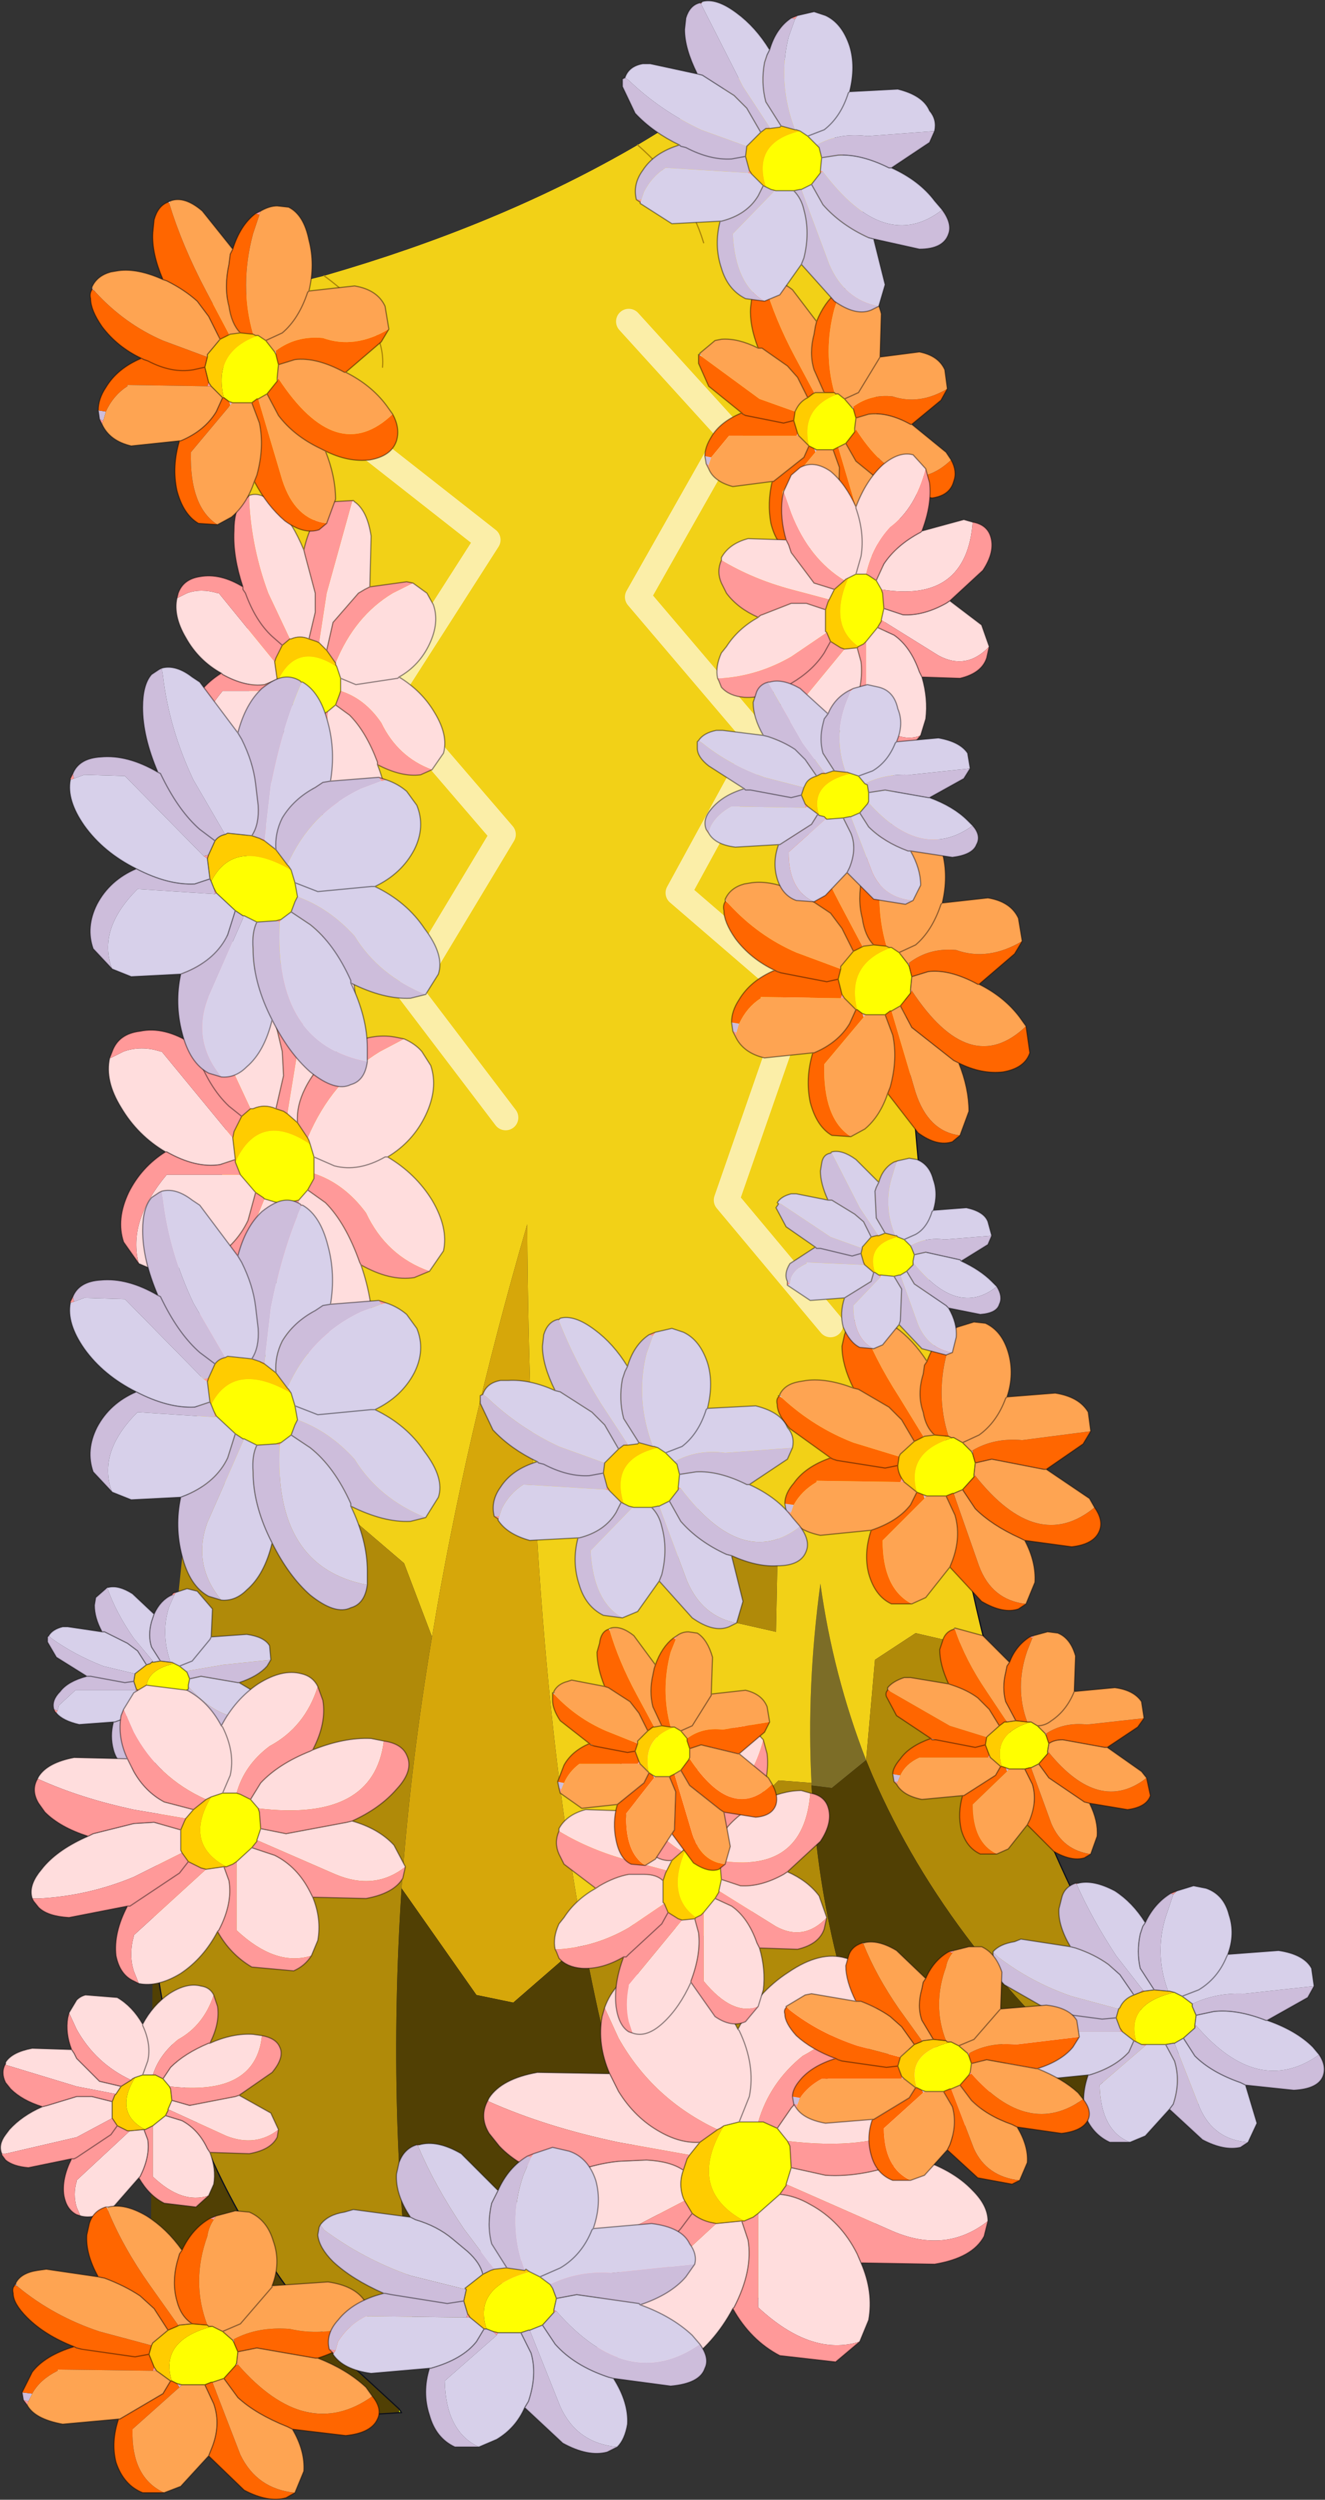 <svg viewBox="0 0 52.199 98.437" xmlns="http://www.w3.org/2000/svg" xmlns:xlink="http://www.w3.org/1999/xlink"><rect x="0" y="0" width="52.199" height="98.437" fill="#333333" stroke="none"/><use transform="translate(.02 .01)" width="52.15" height="98.4" xlink:href="#a"/><defs><g id="a"><path d="M263.75 243.95h-.05v-.1l.05.1m6.65-15.5v.05l-.15.05.15-.1" fill="#2c2d02" fill-rule="evenodd" transform="translate(-247.4 -152)"/><path d="m270.25 228.55.15-.15v.05l-.15.1" fill="#0284c1" fill-rule="evenodd" transform="translate(-247.4 -152)"/><path d="m263.1 246.85.1.15h-.1v-.15" fill="#cf0" fill-rule="evenodd" transform="translate(-247.4 -152)"/><path d="m296.3 234.8.2.1.05.05-.35-.05.1-.1m-4.7 0h-1.8l1.8-.15v.15m-8.6 1.25-.2.15.15-.15h.05" fill="#555ba0" fill-rule="evenodd" transform="translate(-247.4 -152)"/><path d="M270.4 228.4v.05-.05" fill="#ae9937" fill-rule="evenodd" transform="translate(-247.4 -152)"/><path d="M279.35 222.2q-.2-3.8.35-7.85.5 3.6 1.8 6.95l-1.35 1.1-.8-.1v-.1" fill="#7c6d27" fill-rule="evenodd" transform="translate(-247.4 -152)"/><path d="M275.1 161.55q-.65-2.15-2.6-3.85 1.95 1.7 2.6 3.85m-20.25 49.05.6-5.9q1.45-13.05 1.7-20.3.35-11.25-1.4-20.45l4.4-1.1q6.95-2 12.35-5.15 2.95-1.75 5.45-3.8 2.75 3.2 3.6 7.1l.1.45.8 19.1.1.6q.4 11.65 1.45 20.8v.35q.55 8.1 2.25 14.65l-2.8-.65-1.6 1.05-.35 3.95q-1.3-3.35-1.8-6.95-.55 4.05-.35 7.85l-1.3-.1-1.35 1.35.35 4.25-.8.85-3.4-.95-2.45.85v-.05q-2.15-11.3-2.25-28.2-2.45 8.4-3.75 16.25l-1.1-2.9-4.15-3.55-4.3.6m25.25-6.45-4.1-4.9 2.8-8.05-4.7-4.05 3.25-5.95-4.85-5.7 3.65-6.45-4-4.4 4 4.4-3.65 6.45 4.85 5.7-3.25 5.95 4.7 4.05-2.8 8.05 4.1 4.9m-17.65-37.7q.15-1.8-2.3-3.6 2.45 1.8 2.3 3.6M267.3 196l-3.8-5 3.7-6.15-4.6-5.35 4-6.25-4.65-3.65 4.65 3.65-4 6.25 4.6 5.35-3.7 6.15 3.8 5m10.75 15.45h-.1l-2.8-.55-.1.1-1.1 2.65 1.35 2 2.65.6.1-4.8" fill="#f2d117" fill-rule="evenodd" transform="translate(-247.4 -152)"/><path d="M264.4 216.45q1.3-7.85 3.75-16.25.1 16.9 2.25 28.2l-.15.15-2.65 2.3-1.45-.3-2.95-4.2q.35-4.85 1.2-9.9" fill="#d6a70a" fill-rule="evenodd" transform="translate(-247.4 -152)"/><path d="M286.25 216.95q2.35 9.3 6.95 15.4l3.1 2.45-.1.1-4.6-.1v-.15q-6.8-5.7-9.85-12.75l-.25-.6.35-3.95 1.6-1.05 2.8.65m-3.45 19.25-.55.9-.15 1.2-.05.6q-.5 2.6-2.85 3.35l-3.9.5h-.35q-2.9-5.4-4.55-14.25v-.05l2.45-.85 3.4.95.8-.85-.35-4.25 1.35-1.35 1.3.1v.1q.4 7.5 3.6 13.75l-.15.15m-19.1 7.75-.6.35-1.85.85q-7-7.45-7.85-17.1l.2-3.3q.2-4.65 1.25-14.15l4.3-.6 4.15 3.55 1.1 2.9q-.85 5.05-1.2 9.9-.6 9.15.5 17.5v.1m14.35-32.5-.1 4.8-2.65-.6-1.35-2 1.1-2.65.1-.1 2.8.55h.1" fill="#b08a09" fill-rule="evenodd" transform="translate(-247.4 -152)"/><path d="m289.8 234.8-6.55 1.25h-.3q-3.2-6.25-3.6-13.75l.8.1 1.35-1.1.25.6q3.05 7.05 9.85 12.75l-1.8.15m-14.85 7.95h-4q-4.75-.05-7.2 1.2l-.05-.1q-1.1-8.35-.5-17.5l2.95 4.2 1.45.3 2.65-2.3.15-.05q1.65 8.85 4.55 14.25m-13.7 2.4 1.85 1.7v.15q-6.35.5-9.8-2.45l.1-16.5q.85 9.65 7.85 17.1" fill="#514004" fill-rule="evenodd" transform="translate(-247.4 -152)"/><path d="M30.55 1.9q2.75 3.2 3.6 7.1l.1.45.8 19.1.1.6q.4 11.65 1.45 20.8v.35q.55 8.1 2.25 14.65 2.35 9.3 6.95 15.4l3.1 2.45.3.15h-.05l-.35-.05-4.6-.1h-1.8l-6.55 1.25m-.1 0h-.15m-.2.15-.55.9-.15 1.2-.05.6q-.5 2.6-2.85 3.35l-3.9.5h-4.35q-4.75-.05-7.2 1.2h-.05l-.6.35-1.85.85 1.85 1.7.1.15h-.1q-6.35.5-9.8-2.45m.1-16.5q.85 9.65 7.85 17.1M35.4 84.2l.15-.15" fill="none" stroke="#0f121c" stroke-linecap="round" stroke-linejoin="round" stroke-width=".05"/><path d="m272.15 164.65 4 4.4-3.65 6.45 4.85 5.7-3.25 5.95 4.7 4.05-2.8 8.05 4.1 4.9m-18.15-34.55 4.65 3.65-4 6.25 4.6 5.35-3.7 6.15 3.8 5" fill="none" stroke="#fbeea8" stroke-linecap="round" stroke-linejoin="round" transform="translate(-247.4 -152)"/><path d="M25.1 5.7q1.95 1.7 2.6 3.85m-14.95 1.3q2.45 1.8 2.3 3.6" fill="none" stroke="#b08a09" stroke-linecap="round" stroke-linejoin="round" stroke-width=".05"/><path d="M261.6 201.8q.5 1.45.45 2.75l-.05.6q-3.45-.5-2.85-5.9l.35-.4.7.5q.8.8 1.35 2.35l.05.1m-3 1.85q-.35 1.3-1 2l-.95.5q-1-1.45-.35-3.3l1.5-3.65.5.15q-.25.45-.25 1.2-.05 1.3.5 2.85l.05.25m-3.25-1.85-1.8.25-.7-.3q-.45-1.65 1.1-3.5h2.9l.6.7-.3 1.1q-.5 1.05-1.55 1.6l-.25.15m-1.45-4.45q-1.1-.65-1.75-1.75-.65-1.05-.45-1.95h.05l.5-.25q.7-.25 1.45 0h.05l2.8 3.4.1.85-.6.2q-.95.15-2.1-.5h-.05m1.4-8.7q.5-.2 1.1.25l.25.25q.75.75 1.3 2.1l.1.25.45 1.9.05.95-.3 1.3q-.45-.2-.9 0h-.1l-1.05-2.25q-.8-2.15-.9-4.5v-.25m5.1.2.05.05q.6.45.85 1.65.2 1.2-.1 2.55l-.2.1-.35.2q-.8.55-1.25 1.45-.35.7-.3 1.35l-.4-.35.4-2.45q.45-2.5 1.25-4.5l.05-.05m2.9 4.05q.45.2.7.5l.35.55q.3.9-.2 1.95t-1.5 1.65q1.1.65 1.75 1.7.65 1.1.45 2l-.55.8q-1.7-.6-2.5-2.3-.85-1.15-2.05-1.55v-.65l.8.35q.95.25 2-.35h.1-.1q-1.05.6-2 .35l-.8-.35-.15-.5-.05-.15-.05-.1q.95-2.25 2.85-3.4l.95-.5" fill="#fdd" fill-rule="evenodd" transform="translate(-247.4 -152)"/><path d="M262 205.15q-.15.8-.6 1.05-.65.35-1.45-.45-.8-.75-1.35-2.1l-.05-.25q-.55-1.55-.5-2.85 0-.75.25-1.2l.65-.05.2-.05q-.6 5.4 2.85 5.9m-5.35 1-.45-.15q-.7-.35-.9-1.7-.2-1.2.05-2.5l.25-.15q1.05-.55 1.55-1.6l.3-1.1.3.2.05.05-1.5 3.65q-.65 1.85.35 3.3m-3.8-4.4-.6-.85q-.3-.9.2-1.95.5-1 1.45-1.6h.05q1.15.65 2.1.5l.6-.2v.1l.2.5h-2.9q-1.55 1.85-1.1 3.5m-1.15-8.1.1-.25q.25-.7 1.1-.8.95-.2 2.05.5-.5-1.5-.45-2.75.05-1 .4-1.45l.3-.2.1-.05v.25q.1 2.35.9 4.5l1.05 2.25-.35.3-.5-.4q-.8-.75-1.3-2.15l-.15-.3.15.3q.5 1.4 1.3 2.15l.5.4-.3.6-.05.25-2.8-3.4h-.05q-.75-.25-1.45 0l-.5.25h-.05m6.25-2.4q.35-1.3 1-2l.4-.35 1.05-.05-.05.05q-.8 2-1.25 4.5l-.4 2.45-.15-.1-.3-.1.3-1.3-.05-.95-.45-1.9-.1-.25m3.25 1.85q.95-.45 1.85-.25l.25.05-.95.5q-1.9 1.15-2.85 3.4l-.4-.6q-.05-.65.3-1.35.45-.9 1.25-1.45l.35-.2.2-.1m3.1 8.95-.6.25q-.95.15-2.1-.5l-.05-.1q-.55-1.55-1.35-2.35l-.7-.5.25-.45v-.2q1.2.4 2.05 1.55.8 1.7 2.5 2.3" fill="#f99" fill-rule="evenodd" transform="translate(-247.4 -152)"/><path d="m259.5 198.85-.35.4-.2.05-.65.05-.5-.15-.05-.05-.3-.2-.6-.7-.2-.5q.95-2.05 2.95-.7l.15.5v.85l-.25.45" fill="#ff0" fill-rule="evenodd" transform="translate(-247.4 -152)"/><path d="m258.7 195.85.4.35.4.6.05.1.05.15q-2-1.35-2.95.7v-.1l-.1-.85.05-.25.3-.6.35-.3h.1q.45-.2.9 0l.3.1.15.1" fill="#fc0" fill-rule="evenodd" transform="translate(-247.4 -152)"/><path d="M251.75 193.65h-.05.05" fill="#ffead5" fill-rule="evenodd" transform="translate(-247.4 -152)"/><path d="M14.2 49.8q.5 1.45.45 2.75l-.05.6q-.15.8-.6 1.05-.65.35-1.45-.45-.8-.75-1.35-2.1-.35 1.3-1 2l-.95.5L8.8 54q-.7-.35-.9-1.7-.2-1.2.05-2.5l-1.8.25-.7-.3-.6-.85q-.3-.9.2-1.95.5-1 1.45-1.6-1.1-.65-1.75-1.75-.65-1.05-.45-1.95l.1-.25q.25-.7 1.1-.8.95-.2 2.05.5-.5-1.5-.45-2.75.05-1 .4-1.45l.3-.2.1-.05q.5-.2 1.1.25l.25.25q.75.75 1.3 2.1.35-1.3 1-2l.4-.35 1.05-.05.05.05q.6.45.85 1.65.2 1.2-.1 2.55.95-.45 1.85-.25l.25.05q.45.2.7.5l.35.55q.3.9-.2 1.95t-1.5 1.65q1.1.65 1.75 1.7.65 1.1.45 2l-.55.8-.6.25q-.95.15-2.1-.5l-.05-.1q-.55-1.55-1.35-2.35l-.7-.5-.35.4-.2.05-.65.05-.5-.15m.8 4.45-.05-.25q-.55-1.55-.5-2.85 0-.75.25-1.2m.4-3.5.4.35q-.05-.65.3-1.35.45-.9 1.25-1.45l.35-.2.2-.1m-3.25-1.85.1.25.45 1.9.05.95-.3 1.3.3.1.15.1m1.05 2.35v.2l-.25.45m3.15-1.3h-.1q-1.05.6-2 .35l-.8-.35v.65m-.15-1.15.15.5m-.25-.75.05.1.05.15m-2.95.7.2.5.6.7.3.2.05.05m1.3-3 .4.6m-2.6-.85-.5-.4q-.8-.75-1.3-2.15l-.15-.3m1.95 2.85.35-.3h.1q.45-.2.9 0m-1.6 2-.1-.85.05-.25.3-.6m-.25 1.8v-.1l-.6.2q-.95.15-2.1-.5H6.5m3.55 1.6-.3 1.1q-.5 1.05-1.55 1.6l-.25.15" fill="none" stroke="#000" stroke-linecap="round" stroke-linejoin="round" stroke-opacity=".4" stroke-width=".05"/><path d="M259.25 199.45h.05l-.05.05v-.05" fill="#fdd" fill-rule="evenodd" transform="translate(-247.4 -152)"/><path d="m250.15 203.25.1-.2.05.2-.15.05v-.05m9.05-3.85.05.05v.05l-.05-.1m3.1 3.8.3.1-.2.05-.1-.15m-3.2 4.7-.1.2.1-.2m-.65.9-.05.1-.15-.05.2-.05m-.85-3.2.2.05v.05l-.2-.1m-1.7 2.15-.05.05-.05-.25.1.2m-.35-1.35-.15-.1.2-.05-.05.15" fill="#f99" fill-rule="evenodd" transform="translate(-247.4 -152)"/><path d="m257.5 208.9-.5-.25h-.05l-.3-.2-.75-.7-.1-.2-.1-.25q.9-1.75 3.15-.45l.15.5.1.55-.1.2-.15.4-.4.3-.2.05-.75.05" fill="#ff0" fill-rule="evenodd" transform="translate(-247.4 -152)"/><path d="m258.7 206.65.05.05.1.15q-2.25-1.3-3.15.45l-.05-.1-.1-.8.05-.15.25-.55q.15-.2.4-.25l.1-.05.95.1.3.1.2.1.45.35.45.6" fill="#fc0" fill-rule="evenodd" transform="translate(-247.4 -152)"/><path d="M250.15 203.3v-.05.05" fill="#ffead5" fill-rule="evenodd" transform="translate(-247.4 -152)"/><path d="m256.1 215-.5-.15q-.75-.4-1.05-1.6-.3-1.15-.05-2.3l.25-.1q1.15-.5 1.6-1.45l.3-.95.3.2h.05l-1.45 3.3q-.6 1.65.55 3.05m-4.3-4.25-.75-.8q-.3-.85.15-1.75.5-.95 1.55-1.4 1.25.65 2.3.6l.6-.2.05.1.1.25.05.25-3.05-.2q-1.6 1.6-1 3.15m-1.55-7.7q.25-.6 1.1-.65 1.05-.1 2.25.6-.6-1.4-.6-2.55 0-.9.35-1.3l.3-.2.1-.05.05.3q.25 2.1 1.2 4.1l1.25 2.15q-.25.05-.4.25l-.25.55-.2.05-3.05-3.1-.05-.05-1.6-.05-.4.15-.05-.2m6.5-1.6q.3-1.15.95-1.75.25-.2.45-.3.55-.3 1.05 0l.05.1q-.75 1.7-1.2 4l-.25 2.15-.2-.05-.3-.1q.3-.45.25-1.2l-.1-.85q-.1-.85-.55-1.75l-.15-.25m3.65 1.9 1.9-.15.1.15-.8.3q-2 .95-2.9 3l-.45-.6q-.05-.65.25-1.25.45-.75 1.3-1.2l.3-.2.3-.05m3.75 8.4-.6.15q-1.05.05-2.35-.6v-.1q-.65-1.45-1.6-2.2l-.75-.5.15-.4.1-.2q1.25.45 2.25 1.55.95 1.55 2.8 2.3m-2.3 2.65q-.1.75-.65.9-.6.3-1.6-.5-.85-.75-1.5-2.05l-.1-.2q-.65-1.35-.65-2.6-.05-.65.15-1.05l.75-.05.15.05q-.25 4.8 3.45 5.5M253.6 203l.1.05.1.2q.65 1.3 1.45 2l.6.45-.6-.45q-.8-.7-1.45-2l-.1-.2-.1-.05" fill="#cdbddb" fill-rule="evenodd" transform="translate(-247.4 -152)"/><path d="M258.1 212.75q-.3 1.25-1 1.85-.45.45-1 .4-1.15-1.4-.55-3.05l1.45-3.3.5.25q-.2.4-.15 1.05 0 1.25.65 2.6l.1.2m-3.6-1.8-1.95.1-.75-.3q-.6-1.55 1-3.15l3.05.2.05-.05.75.7-.3.95q-.45.95-1.6 1.45l-.25.1m-1.75-4.15q-1.3-.65-2.05-1.7-.7-1-.55-1.8l.15-.05.4-.15 1.6.05.05.05 3.05 3.1.15.1.1.8-.6.2q-1.05.05-2.3-.6m1-7.9q.55-.15 1.2.35l.3.2 1.5 2 .15.25q.45.9.55 1.75l.1.85q.05.75-.25 1.2l-.95-.1-.1.05-1.25-2.15q-.95-2-1.2-4.1l-.05-.3m5.55.55q.7.4 1 1.6.3 1.1.1 2.3l-.3.05-.3.2q-.85.45-1.3 1.2-.3.6-.25 1.25l-.45-.35v-.05l.25-2.15q.45-2.3 1.2-4l.05-.05m3.3 3.85q.45.15.8.45l.4.55q.35.85-.1 1.75-.5.95-1.55 1.45 1.25.6 1.95 1.65.8 1.05.55 1.8l-.5.8q-1.85-.75-2.8-2.3-1-1.1-2.25-1.55l-.1-.55.9.35 2.1-.2h.15-.15l-2.1.2-.9-.35-.15-.5-.1-.15-.05-.05q.9-2.05 2.9-3l.8-.3.2-.05m-1.4 8q.65 1.35.65 2.55v.55q-3.7-.7-3.45-5.5l.05-.1.4-.3.75.5q.95.75 1.6 2.2v.1" fill="#d7d0ea" fill-rule="evenodd" transform="translate(-247.4 -152)"/><path d="M10.7 60.75q-.3 1.25-1 1.85-.45.45-1 .4l-.5-.15q-.75-.4-1.05-1.6-.3-1.15-.05-2.3l-1.95.1-.75-.3-.75-.8q-.3-.85.15-1.75.5-.95 1.55-1.4-1.3-.65-2.05-1.7-.7-1-.55-1.8v-.05l.1-.2q.25-.6 1.1-.65Q5 50.3 6.2 51q-.6-1.4-.6-2.55 0-.9.35-1.3l.3-.2.1-.05q.55-.15 1.2.35l.3.2 1.5 2q.3-1.15.95-1.75.25-.2.45-.3.55-.3 1.05 0l.05.05h.05q.7.4 1 1.6.3 1.1.1 2.3l1.9-.15.3.1q.45.15.8.45l.4.55q.35.85-.1 1.75-.5.95-1.55 1.45 1.25.6 1.95 1.65.8 1.05.55 1.8l-.5.8-.6.15q-1.05.05-2.35-.6.65 1.35.65 2.55v.55q-.1.75-.65.9-.6.3-1.6-.5-.85-.75-1.5-2.05l-.1-.2q-.65-1.35-.65-2.6-.05-.65.15-1.05l-.5-.25h-.05l-.3-.2-.75-.7-.1-.2-.1-.25-.05-.1-.6.2q-1.05.05-2.3-.6m6.1 1.7.75.5q.95.75 1.6 2.2v.1m.95-3.8h-.15l-2.1.2-.9-.35.1.55-.1.2-.15.4-.4.3-.2.05-.75.05m1.2-2.25.05.05.1.15.15.5m-.75-1.3q-.05-.65.25-1.25.45-.75 1.3-1.2l.3-.2.3-.05m-3.65-1.9.15.25q.45.9.55 1.75l.1.85q.05.75-.25 1.2l.3.1.2.1.45.35.45.6m-2.85-.95-.6-.45q-.8-.7-1.45-2l-.1-.2-.1-.05m3.05 5.45-.3.95q-.45.95-1.6 1.45l-.25.1m1.75-5.5.1-.05.95.1m-1.65 1.7-.1-.8.05-.15.25-.55q.15-.2.4-.25" fill="none" stroke="#000" stroke-linecap="round" stroke-linejoin="round" stroke-opacity=".4" stroke-width=".05"/><path d="M281.25 203.95v-.05h.05l-.05.05" fill="#fdd" fill-rule="evenodd" transform="translate(-247.4 -152)"/><path d="M281.25 203.95v-.05.05m2.45 4.65.05-.05h.05l-.1.05m1.15-4.25.25-.1-.1.15-.15-.05m-6.35 7.35-.15-.2.2.05-.05.15m4.5-1.35h-.15l.05-.15.1.15m.85.6-.1-.1.15.05-.05.05m1.8-1.8.05.1-.05-.1m.15.95-.05.05v-.1l.05.05" fill="#f99" fill-rule="evenodd" transform="translate(-247.4 -152)"/><path d="m283.9 210.9-.15-.05-.25-.1q-.45-1.6 1.45-2.15l.35.2.35.35.05.1.1.35-.05.45v.1l-.45.5-.35.15h-.05l-.25.1h-.75" fill="#ff0" fill-rule="evenodd" transform="translate(-247.4 -152)"/><path d="m283.4 208.75.4-.2.4-.05.55.05.1.05h.1q-1.9.55-1.45 2.15l-.5-.4-.1-.15q-.15-.25-.15-.5l.05-.35.05-.1.55-.5" fill="#fc0" fill-rule="evenodd" transform="translate(-247.4 -152)"/><path d="m278.35 211.5-.05-.3.35.05-.1.3-.2-.05m-.3-4.55h.05l.1.1-.15-.1m2.3 2.55-.15-.05-.1-.05.25.1m3.4 1.35.1.1-.05.05-.05-.15m1.9-1.7.05-.05v.15l-.05-.1" fill="#cdbddb" fill-rule="evenodd" transform="translate(-247.4 -152)"/><path d="M278.1 206.95v-.05l.1.15-.1-.1m7.55 2.2.05-.05-.05.05" fill="#d7d0ea" fill-rule="evenodd" transform="translate(-247.4 -152)"/><path d="M281.25 203.9v.05q.55 1.5 1.55 3.05l.95 1.55-.05.05-.3.15-.5-.85-.5-.5-1.2-.7-.2-.05q-.45-.9-.45-1.65l.1-.45q.15-.5.6-.65m2.65 1.7q.3-.85.95-1.25l.15.05-.25.65q-.55 1.8 0 3.5l-.55-.05q-.35-.3-.45-.9-.25-.7 0-1.5l.05-.35.1-.15m6.45 2.75-.3.5-1.45 1h-.1l-2.05-.4-.65.15-.1-.35v-.15q.85-.5 1.95-.4l2.7-.35m.15 3q.35.5.2.9-.2.55-1.1.65l-1.85-.25-.2-.1q-1.1-.5-1.75-1.15l-.5-.75.45-.5.05-.05q2.45 3.1 4.7 1.25m-2.7 3.8-.3.2q-.6.2-1.45-.3l-1.25-1.35.1-.25q.35-.95.1-1.8l-.35-.75.25-.1h.05l1 2.85q.5 1.35 1.85 1.5m-4.5 0h-.8q-.65-.3-.9-1.2-.2-.8.1-1.7 1.05-.35 1.55-1l.25-.5.25.1.05.15-1.65 1.65q0 1.9 1.15 2.5m-5-3.95q0-.4.35-.8.45-.65 1.45-1l-1.6-1.15q-.5-.55-.5-.95-.05-.2.05-.3v-.05l.15.1q1.25 1.15 2.8 1.75l1.8.55-.05.35-.5.1-1.9-.3 1.9.3.5-.1q0 .25.15.5l-.05.15-3.3-.05v.05q-.6.35-.9.9l-.35-.05m1.8-1.8.1.05.15.05-.25-.1" fill="#f60" fill-rule="evenodd" transform="translate(-247.4 -152)"/><path d="m281 206.65.2.05 1.2.7.5.5.5.85-.55.5-.05.1-1.8-.55q-1.55-.6-2.8-1.75l-.1-.15q.2-.4.75-.5l.3-.05q.8-.1 1.85.3m2.75 1.9-.95-1.55q-1-1.55-1.55-3.05l.05-.05q.6-.15 1.35.35.7.5 1.25 1.35l-.1.15-.05.35q-.25.8 0 1.5.1.6.45.9l-.4.05h-.05m1.35-4.3.65-.2.45.05q.65.3.9 1.15t-.05 1.75l1.9-.15q.95.15 1.3.75l.1.75-2.7.35q-1.1-.1-1.95.4l-.05.05-.35-.35.65-.3q.7-.5 1.05-1.45l.05-.05-.05.05q-.35.95-1.05 1.45l-.65.3-.35-.2h-.1l-.1-.05q-.55-1.7 0-3.5l.25-.65.1-.15m3.5 5.6 1.7 1.15.2.35q-2.25 1.85-4.7-1.25l-.05-.05.05-.45.65-.15 2.05.4h.1m-.85 2.8q.45.85.4 1.65l-.35.85q-1.35-.15-1.85-1.5l-1-2.85.35-.15.5.75q.65.65 1.75 1.15l.2.1m-2.95 1.05-.95 1.2-.55.25q-1.15-.6-1.15-2.5l1.75-1.75h.75l.35.75q.25.85-.1 1.8l-.1.25m-3.1-1.45-2 .2q-.95-.2-1.2-.75l.15-.45q.3-.55.9-.9v-.05l3.3.05h.15l.5.4-.25.5q-.5.65-1.55 1" fill="#fea452" fill-rule="evenodd" transform="translate(-247.4 -152)"/><path d="M33.85 51.9q-.45.15-.6.65l-.1.45q0 .75.45 1.65l.2.05 1.2.7.5.5.5.85.4-.2.4-.05.55.05M33.9 51.9h-.05m.05 0q.6-.15 1.35.35.7.5 1.25 1.35.3-.85.95-1.25l.25-.1.65-.2.45.05q.65.3.9 1.15T39.65 55l1.9-.15q.95.15 1.3.75l.1.75-.3.5-1.45 1L42.9 59l.2.35q.35.5.2.9-.2.55-1.1.65l-1.85-.25q.45.85.4 1.65l-.35.85-.3.2q-.6.2-1.45-.3L37.4 61.7l-.95 1.2-.55.25h-.8q-.65-.3-.9-1.2-.2-.8.1-1.7l-2 .2q-.95-.2-1.2-.75l-.15-.2-.05-.3q0-.4.35-.8.45-.65 1.45-1l-1.6-1.15q-.5-.55-.5-.95-.05-.2.05-.3v-.05h.05v-.05q.2-.4.75-.5l.3-.05q.8-.1 1.85.3m3.2 1.85q-.35-.3-.45-.9-.25-.7 0-1.5l.05-.35.1-.15m-1.15 4.1-.5.1-1.9-.3-.15-.05-.1-.05m2.65.3.05-.35.05-.1.55-.5m-1.7 3.5q1.05-.35 1.55-1l.25-.5-.5-.4-.1-.15q-.15-.25-.15-.5m1.15 1.2-.15-.05-.25-.1m1.45-2.15h-.1l-.1-.05m2.3-1.55-.05.05q-.35.95-1.05 1.45l-.65.3.35.35m.05.1.1.35.65-.15 2.05.4h.1m-2.9-.6-.05-.1m-.7-.55.35.2m.45 1.35-.45.5.5.75q.65.65 1.75 1.15l.2.1m-2-2.6v.1m-.8.65h-.05l-.25.1.35.75q.25.85-.1 1.8l-.1.25m.5-3.05-.35.15m.85-1.2-.05.45m-1.1.85h-.75" fill="none" stroke="#000" stroke-linecap="round" stroke-linejoin="round" stroke-opacity=".4" stroke-width=".05"/><path d="M285 216.15h-.05l.05-.05v.05" fill="#fdd" fill-rule="evenodd" transform="translate(-247.4 -152)"/><path d="M285 216.15h-.05.05m1.95 3.65h.1-.1m1-3.35.15-.05-.05.1-.1-.05m-5.25 5.8-.1-.1h.15l-.05.1m3.7-1.05h-.1l.05-.1.05.1m.7.5-.1-.1.15.05-.05.05m1.5-1.35-.05-.1.05.1m.1.65-.05.05v-.1l.05.05" fill="#f99" fill-rule="evenodd" transform="translate(-247.4 -152)"/><path d="m287.15 221.65-.3-.1q-.4-1.3 1.15-1.75l.25.15.3.3.05.1.1.3-.05.3v.1l-.35.4-.3.15h-.05l-.2.05h-.6" fill="#ff0" fill-rule="evenodd" transform="translate(-247.4 -152)"/><path d="m286.75 219.95.2-.15h.1l.35-.05.45.05h.15q-1.55.45-1.15 1.75h-.05l-.4-.35-.05-.1-.15-.4.05-.3.05-.05.45-.4" fill="#fc0" fill-rule="evenodd" transform="translate(-247.4 -152)"/><path d="m282.6 222.15-.05-.3.3.05-.1.25h-.15m1.65-1.65h-.15l-.05-.05.2.05m-1.8-1.9-.1-.1.1.1m4.55 3 .1.1-.05.05-.05-.15m1.55-1.35h.05v.1l-.05-.1" fill="#cdbddb" fill-rule="evenodd" transform="translate(-247.4 -152)"/><path d="M282.35 218.5v-.05l.1.15-.1-.1m6.2 1.75h.05-.05" fill="#d7d0ea" fill-rule="evenodd" transform="translate(-247.4 -152)"/><path d="M284.95 216.15h.05q.4 1.2 1.25 2.45l.8 1.2h-.1l-.2.15-.4-.65-.45-.45q-.4-.3-1-.5l-.15-.05q-.35-.75-.35-1.35l.1-.3q.1-.4.45-.5m2.2 1.3q.25-.65.8-1l.1.05-.2.5q-.5 1.45 0 2.8l-.45-.05-.4-.75q-.15-.55 0-1.15l.05-.25.1-.15m5.3 2.2-.25.35-1.2.8h-.1l-1.65-.3q-.35 0-.55.15l-.1-.3v-.1q.7-.45 1.6-.35l2.25-.25m.1 2.35.15.7q-.15.45-.9.55l-1.5-.25-.2-.05-1.4-.95-.4-.55.35-.4.05-.05q2 2.45 3.85 1m-2.2 3-.25.15q-.5.15-1.2-.25l-1.05-1.05.1-.2q.3-.75.1-1.4l-.3-.6.2-.05h.05l.8 2.2q.45 1.05 1.55 1.2m-3.7 0H286q-.55-.25-.75-.95-.15-.65.05-1.35h.05l1.25-.8.2-.35h.05l.15.05.05.15-1.35 1.3q0 1.5.95 1.95m-4.1-3.15q0-.25.3-.6.35-.5 1.2-.8l-1.35-.9-.4-.75q-.05-.15.05-.25v-.05l.1.1 2.35 1.35 1.45.45-.05.3-.4.1-1.55-.3 1.55.3.4-.1.15.4-.05.1h-2.7q-.55.25-.75.7l-.3-.05m1.5-1.4.05.05h.15l-.2-.05" fill="#f60" fill-rule="evenodd" transform="translate(-247.4 -152)"/><path d="m284.75 218.3.15.05q.6.2 1 .5l.45.45.4.65-.45.4-.05.05-1.45-.45-2.35-1.35-.1-.15q.2-.25.65-.4h.25l1.5.25m2.3 1.5-.8-1.2q-.85-1.25-1.25-2.45v-.05l1.1.3 1.05 1.05-.1.15-.05.25q-.15.6 0 1.15l.4.75-.35.05m1.05-3.4.55-.15.4.05q.5.2.7.9l-.05 1.4 1.6-.15q.75.1 1.05.55l.1.65-2.25.25q-.9-.1-1.6.35h-.05l-.3-.3q.3 0 .55-.2.6-.4.9-1.15-.3.75-.9 1.15-.25.2-.55.2l-.25-.15h-.15q-.5-1.35 0-2.8l.2-.5.05-.1m2.9 4.4 1.35.95.2.25q-1.85 1.45-3.85-1l-.05-.05.05-.3q.2-.15.55-.15l1.65.3h.1m-.7 2.2q.35.7.3 1.3l-.25.7q-1.1-.15-1.55-1.2l-.8-2.2.3-.15.4.55 1.4.95.2.05m-2.45.85-.75.95-.45.2q-.95-.45-.95-1.95l1.35-1.3.1-.1h.6l.3.6q.2.65-.1 1.4l-.1.2m-2.55-1.15-1.6.15q-.75-.15-1-.6l.05-.1.1-.25q.2-.45.75-.7h2.8l.4.35-.2.35-1.25.8h-.05" fill="#fea452" fill-rule="evenodd" transform="translate(-247.4 -152)"/><path d="M37.55 64.15q-.35.1-.45.5l-.1.3q0 .6.35 1.35l.15.05q.6.2 1 .5l.45.45.4.65.2-.15h.1l.35-.05.45.05h.15l.25.15.3.3.05.1.1.3q.2-.15.55-.15l1.65.3h.1l1.35.95.2.25.15.7q-.15.45-.9.55L42.9 71q.35.7.3 1.3l-.25.7-.25.15q-.5.15-1.2-.25l-1.05-1.05-.75.95-.45.2h-.65q-.55-.25-.75-.95-.15-.65.05-1.35l-1.6.15q-.75-.15-1-.6l-.1-.1-.05-.3q0-.25.3-.6.35-.5 1.2-.8l-1.35-.9-.4-.75q-.05-.15.05-.25v-.1q.2-.25.65-.4h.25l1.5.25m.25-2.2-.05.05m.05-.05 1.1.3 1.05 1.05q.25-.65.8-1l.15-.05.55-.15.4.05q.5.2.7.9l-.05 1.4 1.6-.15q.75.1 1.05.55l.1.65-.25.35-1.2.8M40 67.75l-.4-.75q-.15-.55 0-1.15l.05-.25.1-.15m-.95 3.25-.4.1-1.55-.3h-.15l-.05-.05m2.15.25.05-.3.05-.05.45-.4M37.9 70.7h.05l1.25-.8.2-.35-.4-.35-.05-.1-.15-.4m.95.95-.3-.1h-.05m2.9-2.95q-.3.75-.9 1.15-.25.2-.55.2m.4 1.1-.35.4.4.55 1.4.95.2.05m-1.65-2.05v.1m-.65.55h-.05l-.2.05.3.6q.2.65-.1 1.4l-.1.2m.45-2.4-.3.15m.7-.95-.05.3m-.9.7h-.6" fill="none" stroke="#000" stroke-linecap="round" stroke-linejoin="round" stroke-opacity=".4" stroke-width=".05"/><path d="M289.8 226.15h.05l-.05.05v-.05" fill="#fdd" fill-rule="evenodd" transform="translate(-247.4 -152)"/><path d="m287 233.2-.15-.15.15.05v.15-.05m2.75-7.05h.05v.05l-.05-.05m3.75.4.25-.1-.15.15-.1-.05m.85 4.35v.1-.1m.1.85h.05l-.05.1v-.1m-2.15-1.3.1-.1.05.05-.15.05m-.8 1.4.1.15h-.1v-.15m1.05.65-.05.05-.15-.05h.2" fill="#f99" fill-rule="evenodd" transform="translate(-247.4 -152)"/><path d="m294 232.25-.35.2h-.05l-.3.05h-.95l-.2-.1q-.45-1.5 1.5-1.95l.3.15.4.3v.1l.15.35-.05.4v.1l-.45.4" fill="#ff0" fill-rule="evenodd" transform="translate(-247.4 -152)"/><path d="M293.4 230.4h.05l.2.05q-1.95.45-1.5 1.95l-.1-.05-.45-.35-.1-.15-.15-.4.1-.35.05-.05q.15-.35.55-.5l.25-.1.15-.05.4-.05.55.05" fill="#fc0" fill-rule="evenodd" transform="translate(-247.4 -152)"/><path d="M287 233.25v-.05.05" fill="#ffead5" fill-rule="evenodd" transform="translate(-247.4 -152)"/><path d="m296.55 236.35-.3.2q-.65.15-1.5-.3l-1.3-1.2.15-.2q.3-.9.05-1.7l-.35-.65.3-.05h.05l1 2.55q.55 1.25 1.9 1.35m-4.65 0h-.8q-.65-.3-.95-1-.2-.8.1-1.65h.05q1-.3 1.55-.9l.2-.45.3.15.15.05-1.8 1.55q.05 1.8 1.2 2.25m-5.05-3.3q-.15-.5.25-.95.55-.65 1.6-.95l-1.75-1q-.5-.5-.5-.95l.05-.2v-.15l.2.2q1.3 1 2.9 1.55l1.85.5-.1.35.15.4v.15h-3.45q-.6.3-.9.85l-.15.25-.15-.05m2.7-4.4q-.5-.85-.45-1.5l.1-.4q.1-.45.55-.6l.05.05q.6 1.35 1.55 2.8l1.05 1.35-.1.1-.25.1-.55-.8-.45-.4q-.55-.4-1.3-.65l-.2-.05m2.95-.95q.35-.75 1-1.15l.1.05-.2.6q-.6 1.6 0 3.2l-.55-.05-.55-.85q-.15-.65 0-1.35l.1-.3.1-.15m6.65 2.5-.25.45-1.6.9h-.05q-1.15-.45-2.05-.35l-.7.15-.15-.35v-.1q.95-.45 2.05-.4l2.75-.3m.2 2.7q.3.45.15.85-.2.5-1.15.55l-1.9-.2-.2-.1q-1.15-.4-1.8-1.05l-.45-.7.45-.4.05-.1q2.45 2.85 4.85 1.15m-10.65-1.75h.05l.15.1 1.9.25.55-.05-.55.05-1.9-.25-.15-.1h-.05" fill="#cdbddb" fill-rule="evenodd" transform="translate(-247.4 -152)"/><path d="m296.45 234.1.45 1.5-.35.75q-1.35-.1-1.9-1.35l-1-2.55.35-.2.45.7q.65.65 1.8 1.05l.2.1m-3 .95-.95 1.05-.6.25q-1.15-.45-1.2-2.25l1.8-1.55.05-.05h.75l.35.65q.25.8-.05 1.7l-.15.2m-3.2-1.35-2 .2q-.95-.15-1.25-.65v-.15l.15-.25q.3-.55.9-.85h3.55l.45.35-.2.45q-.55.6-1.55.9h-.05m-3.75-4.85q.25-.3.85-.4l.25-.1 1.95.3.2.05q.75.25 1.3.65l.45.4.55.8q-.4.15-.55.5l-.05.05-1.85-.5q-1.6-.55-2.9-1.55l-.2-.2m3.35-2.7q.6-.15 1.45.3.7.45 1.2 1.25l-.1.15-.1.3q-.15.7 0 1.35l.55.85-.4.05-.05-.05-1.05-1.35q-.95-1.45-1.55-2.8l.05-.05m3.9.3.65-.2.5.1q.7.25.9 1.05.25.75-.05 1.55l2-.15q1 .15 1.3.7l.1.7-2.75.3q-1.1-.05-2.05.4l-.4-.3.65-.25q.75-.45 1.1-1.3l.05-.1-.05.1q-.35.85-1.1 1.3l-.65.25-.3-.15-.2-.05h-.05q-.6-1.6 0-3.2l.2-.6.15-.15m3.55 5.1q1.15.4 1.8 1.05l.25.3q-2.4 1.7-4.85-1.15h-.05l.05-.4.7-.15q.9-.1 2.05.35h.05" fill="#d7d0ea" fill-rule="evenodd" transform="translate(-247.4 -152)"/><path d="m49.05 82.1.45 1.5-.35.75-.3.2q-.65.15-1.5-.3l-1.3-1.2-.95 1.05-.6.25h-.8q-.65-.3-.95-1-.2-.8.1-1.65l-2 .2q-.95-.15-1.25-.65v-.05l-.15-.15q-.15-.5.25-.95.55-.65 1.6-.95l-1.75-1q-.5-.5-.5-.95l.05-.2v-.15q.25-.3.85-.4l.25-.1 1.95.3q-.5-.85-.45-1.5l.1-.4q.1-.45.55-.6h.1q.6-.15 1.45.3.7.45 1.2 1.25.35-.75 1-1.15l.25-.1.65-.2.5.1q.7.25.9 1.05.25.75-.05 1.55l2-.15q1 .15 1.3.7l.1.7-.25.45-1.6.9q1.15.4 1.8 1.05l.25.3q.3.45.15.85-.2.5-1.15.55l-1.9-.2-.2-.1q-1.15-.4-1.8-1.05l-.45-.7-.35.2h-.05l-.3.05h-.95l-.2-.1m2.35-1.05.7-.15q.9-.1 2.05.35h.05m-1.55-2.6-.05.1q-.35.85-1.1 1.3l-.65.25.4.3v.1l.15.35-.05.4v.1l-.45.4M46 78.4h.05l.2.05.3.15m-1.1-.25-.55-.85q-.15-.65 0-1.35l.1-.3.1-.15m-.45 2.85.25-.1.15-.05.4-.05.55.05m-3.85-1.75.2.05q.75.25 1.3.65l.45.4.55.8q-.4.15-.55.5l-.05.05-.1.35.15.4.1.15.45.35.1.05m-.8-.95-.55.05-1.9-.25-.15-.1h-.05m4.6 1.35.35.65q.25.8-.05 1.7l-.15.2m-1.4-2.7-.2.45q-.55.6-1.55.9h-.05" fill="none" stroke="#000" stroke-linecap="round" stroke-linejoin="round" stroke-opacity=".4" stroke-width=".05"/><path d="M281.35 233.2q1.65-.65 3.1-.6l.65.1q-.5 4.35-6.7 3.6l-.4-.5.55-.8q.95-1.1 2.65-1.75l.15-.05m2.05 3.75q1.5.45 2.3 1.3.6.6.6 1.2-1.65 1.3-3.75.4l-4.2-1.85.2-.65 1.35.3q1.5.1 3.25-.6l.25-.1m-2.1 4.15q.5 1.15.3 2.25l-.35.85q-1.9.6-4-1.35v-3.7l.85-.75q.6.05 1.2.4 1.2.65 1.85 1.95l.15.35m-5.05 1.8q-.75 1.4-1.95 2.2-1.25.8-2.25.55l-.3-.65q-.3-.9 0-1.85v-.05l3.85-3.55 1-.1.25.75q.2 1.2-.55 2.65l-.05.05m-9.9-1.75q-.2-.6.3-1.4l.3-.3q.85-1 2.4-1.65l.3-.15q1.1-.45 2.1-.55l1.1-.05q.95.05 1.45.4-.2.55 0 1.1l.05.1-2.6 1.35q-2.45 1-5.1 1.15h-.3m.25-6.45.05-.1q.5-.75 1.9-1l2.85.05.35.7q.65 1.05 1.65 1.6.8.45 1.55.4l-.4.5-2.8-.5q-2.85-.6-5.1-1.6l-.05-.05m4.6-3.65q.2-.55.55-.9l.65-.4q1.05-.4 2.25.25 1.15.6 1.8 1.9.75-1.45 2-2.25 1.25-.85 2.25-.55.6.15.95.7-.75 2.15-2.65 3.15-1.3 1.05-1.75 2.6h-.75l.4-1q.25-1.25-.4-2.6l-.05-.05.05.05q.65 1.35.4 2.6l-.4 1-.6.15-.15.1-.1.05q-2.55-1.2-3.9-3.6l-.55-1.2" fill="#fdd" fill-rule="evenodd" transform="translate(-247.4 -152)"/><path d="M285.1 232.7q.95.15 1.25.75.4.8-.55 1.85-.85 1-2.4 1.65l-.25.1q-1.75.7-3.25.6l-1.35-.3-.05-.85-.1-.2q6.2.75 6.7-3.6m1.2 6.75-.15.6q-.45.85-1.95 1.1l-2.9-.05-.15-.35q-.65-1.3-1.85-1.95-.6-.35-1.2-.4l.25-.35V238l4.2 1.85q2.1.9 3.75-.4m-5.05 4.75-.95.8-2.2-.25q-1.15-.6-1.85-1.85l.05-.05q.75-1.45.55-2.65l-.25-.75h.1l.35-.15.2-.15v3.7q2.1 1.95 4 1.35m-9.2 1.45-.3-.1q-.75-.3-.9-1.35-.2-1.2.55-2.65-1.65.65-3.1.6-1.15-.05-1.65-.55l-.25-.35-.05-.1h.3q2.65-.15 5.1-1.15l2.6-1.35.3.5-.45.6q-.85 1-2.45 1.7l-.2.05-.15.05.15-.05.2-.05q1.6-.7 2.45-1.7l.45-.6q.3.25.7.35l.25.05-3.85 3.55v.05q-.3.95 0 1.85l.3.65m-2.7-7.85q-1.5-.45-2.3-1.3l-.4-.5q-.4-.65-.05-1.3l.05.05q2.25 1 5.1 1.6l2.8.5-.1.15-.15.45q-.5-.35-1.45-.4l-1.1.05q-1 .1-2.1.55l-.3.15m2.05-4.15q-.5-1.15-.3-2.25l.1-.35.55 1.2q1.35 2.4 3.9 3.6l-.7.5q-.75.05-1.55-.4-1-.55-1.65-1.6l-.35-.7m10.25-3.85.25.75q.15 1.2-.55 2.65l-.15.05q-1.7.65-2.65 1.75l-.55.8-.55-.25h-.2q.45-1.55 1.75-2.6 1.9-1 2.65-3.15" fill="#f99" fill-rule="evenodd" transform="translate(-247.4 -152)"/><path d="m278 235.8.4.5.1.2.05.85-.2.65v.05l-.25.35-.85.75-.2.15-.35.15q-2.3-1.25-.8-3.75l.6-.15h.95l.55.25" fill="#ff0" fill-rule="evenodd" transform="translate(-247.4 -152)"/><path d="m274.55 236.85.4-.5.7-.5.1-.05.15-.1q-1.5 2.5.8 3.75h-.1l-1 .1-.25-.05q-.4-.1-.7-.35l-.3-.5-.05-.1q-.2-.55 0-1.1l.15-.45.1-.15" fill="#fc0" fill-rule="evenodd" transform="translate(-247.4 -152)"/><path d="M33.95 81.2q1.65-.65 3.1-.6l.65.1q.95.15 1.25.75.4.8-.55 1.85-.85 1-2.4 1.65 1.5.45 2.3 1.3.6.6.6 1.2l-.15.6q-.45.85-1.95 1.1l-2.9-.05q.5 1.15.3 2.25l-.35.85-.95.8-2.2-.25q-1.15-.6-1.85-1.85-.75 1.4-1.95 2.2-1.25.8-2.25.55l-.3-.1q-.75-.3-.9-1.35-.2-1.2.55-2.65-1.65.65-3.1.6-1.15-.05-1.65-.55l-.25-.35-.05-.1q-.2-.6.3-1.4l.3-.3q.85-1 2.4-1.65-1.5-.45-2.3-1.3l-.4-.5q-.4-.65-.05-1.3l.05-.1q.5-.75 1.9-1l2.85.05q-.5-1.15-.3-2.25l.1-.35q.2-.55.55-.9l.65-.4q1.05-.4 2.25.25 1.15.6 1.8 1.9.75-1.45 2-2.25 1.25-.85 2.25-.55.6.15.95.7l.25.75q.15 1.2-.55 2.65l-.15.05q-1.7.65-2.65 1.75l-.55.8.4.5.1.2.05.85-.2.65v.05l-.25.35-.85.75-.2.15-.35.15h-.1l.25.75q.2 1.2-.55 2.65l-.05.05M36 84.95l-.25.1q-1.75.7-3.25.6l-1.35-.3m-4-.5.4-.5q-.75.05-1.55-.4-1-.55-1.65-1.6l-.35-.7m-2.05 4.15.3-.15q1.1-.45 2.1-.55l1.1-.05q.95.05 1.45.4l.15-.45.1-.15m2.7-1.3h.2l.55.25m-1.55-3.9.05.05q.65 1.35.4 2.6l-.4 1h.75m-2.3.8.7-.5.1-.05.15-.1.6-.15m-1.85 3.6-.45.6q-.85 1-2.45 1.7l-.2.05-.15.05m3.25-2.4-.3-.5-.05-.1q-.2-.55 0-1.1m2.3 2-1 .1-.25-.05q-.4-.1-.7-.35m3.45-.75q.6.05 1.2.4 1.2.65 1.85 1.95l.15.35" fill="none" stroke="#000" stroke-linecap="round" stroke-linejoin="round" stroke-opacity=".4" stroke-width=".05"/><path d="M251.6 214.5h.05-.05" fill="#fdd" fill-rule="evenodd" transform="translate(-247.4 -152)"/><path d="m249.55 219.4-.05-.1.15.05-.05.1-.05-.05m2-4.85.05-.05-.05.05m2.6.25q.05-.1.15-.1l-.05.1h-.1m.55 3 .05.05-.05-.05m.1.55v.15-.15m-1.4-.9q0-.05-.1.05l.1-.1v.05m-.65 1.05.1.1-.15-.05.05-.05m.7.45h-.05l-.05-.05.1.05" fill="#f99" fill-rule="evenodd" transform="translate(-247.4 -152)"/><path d="m254.5 218.75-.25.1h-.05l-.2.05-.55.05-.1-.05-.15-.05q-.3-1.05 1.05-1.35l.2.1.25.2.05.05.1.25-.05.25v.15l-.3.25" fill="#ff0" fill-rule="evenodd" transform="translate(-247.4 -152)"/><path d="M254.1 217.45h.05l.1.05q-1.35.3-1.05 1.35l-.05-.05-.3-.2-.1-.1-.1-.3.05-.3.45-.35.15-.05q.1-.1.1-.05l.3-.05.4.05" fill="#fc0" fill-rule="evenodd" transform="translate(-247.4 -152)"/><path d="m249.6 219.45-.05-.05.05.05" fill="#ffead5" fill-rule="evenodd" transform="translate(-247.4 -152)"/><path d="m256.25 221.6-.2.15-1.05-.2-.9-.85.1-.2q.25-.6.1-1.1l-.3-.5.2-.05h.05l.7 1.8q.4.85 1.3.95m-3.2.05-.6-.05q-.45-.15-.6-.7t0-1.1h.05q.75-.25 1.1-.65l.15-.35.05.05.15.05.05.05-1.2 1.1q0 1.2.85 1.6m-3.55-2.35q-.1-.35.25-.7.3-.4 1.05-.6l-1.2-.75-.35-.6v-.2l.05-.05.1.1q.9.65 2.05 1.1l1.25.3-.05.3.1.3-.05.05h-2.35l-.65.6-.05.2-.15-.05m1.9-3.05q-.3-.55-.3-1.05l.05-.3.4-.35.05-.05q.35 1 1.05 2l.75.9-.1.1-.15.05-.35-.55-.4-.3-.9-.45h-.1m2.05-.7q.25-.55.7-.75h.1l-.2.45q-.35 1.05.05 2.2l-.4-.05-.35-.55q-.15-.45 0-1l.1-.3m4.6 1.8-.15.25q-.35.4-1.1.65h-.05l-1.45-.25-.45.1-.1-.25-.05-.05 1.45-.25 1.9-.2m.15 1.85.15.6q-.15.35-.8.4l-1.35-.2-.1-.05q-.85-.25-1.3-.75l-.3-.45.3-.25v-.1q1.75 1.95 3.4.8m-7.4-1.2h.15l1.35.25.35-.05-.35.05-1.35-.25h-.15" fill="#cdbddb" fill-rule="evenodd" transform="translate(-247.4 -152)"/><path d="M256.2 220q.35.6.3 1.1l-.25.5q-.9-.1-1.3-.95l-.7-1.8.25-.1.3.45q.45.5 1.3.75l.1.05m-2.1.7-.65.75-.4.2q-.85-.4-.85-1.6l1.2-1.1h.05l.55-.05.3.5q.15.5-.1 1.1l-.1.2m-2.25-.9-1.35.1q-.65-.15-.9-.45l.05-.1.05-.2.65-.6h2.35l.15.05.3.2-.15.35q-.35.4-1.1.65h-.05m-2.55-3.4q.15-.25.55-.35h.2l1.35.2h.1l.9.45.4.3.35.55-.45.35-1.25-.3q-1.15-.45-2.05-1.1l-.1-.1m2.35-1.9q.4-.1.95.25l.85.8-.1.3q-.15.55 0 1l.35.55-.3.05v-.05l-.75-.9q-.7-1-1.05-2h.05m2.65.2.45-.15.4.1.6.7-.05 1.1 1.4-.1q.7.1.9.45l.05.55-1.9.2-1.45.25-.25-.2.5-.2.7-.85.05-.1-.05.1-.7.85-.5.2-.3-.15h-.05q-.4-1.15-.05-2.2l.2-.45.05-.1m2.5 3.55 1.25.75.15.2q-1.65 1.15-3.4-.8v-.05l.05-.25.45-.1 1.45.25h.05" fill="#d7d0ea" fill-rule="evenodd" transform="translate(-247.4 -152)"/><path d="M8.8 68q.35.6.3 1.1l-.25.5-.2.15-1.05-.2-.9-.85-.65.75-.4.2-.6-.05q-.45-.15-.6-.7t0-1.1l-1.35.1q-.65-.15-.9-.45l-.05-.05-.05-.1q-.1-.35.25-.7.3-.4 1.05-.6l-1.2-.75-.35-.6v-.2l.05-.05q.15-.25.55-.35h.2l1.35.2q-.3-.55-.3-1.05l.05-.3.4-.35.05-.05h.05q.4-.1.95.25l.85.8q.25-.55.7-.75.05-.1.15-.1l.45-.15.4.1.6.7-.05 1.1 1.4-.1q.7.1.9.45l.05.55-.15.25q-.35.4-1.1.65l1.25.75.15.2.15.6q-.15.35-.8.4L8.8 68l-.1-.05q-.85-.25-1.3-.75l-.3-.45-.25.1H6.8l-.2.05-.55.05-.1-.05-.15-.05m1.65-.75.45-.1 1.45.25h.05m-1.1-1.8-.05.1-.7.85-.5.2.25.2.05.05.1.25-.05.25v.15l-.3.25m-.4-1.3h.05l.3.15m-.75-.2-.35-.55q-.15-.45 0-1l.1-.3M6 65.45l.3-.05.4.05m-.8.05q.1-.1.1-.05m-.1.05-.15.05-.45.35-.05.3.1.3.1.1.3.2.05.05M4 64.25h.1l.9.45.4.3.35.55m-.5.65-.35.05L3.55 66H3.4m3.2.9.3.5q.15.5-.1 1.1l-.1.2m-.95-1.9-.15.35q-.35.4-1.1.65h-.05" fill="none" stroke="#000" stroke-linecap="round" stroke-linejoin="round" stroke-opacity=".4" stroke-width=".05"/><path d="M255.65 232.45q.9-.4 1.7-.35l.35.05q-.25 2.4-3.65 2l-.25-.3.3-.45q.55-.55 1.5-.95h.05m1.15 2.05 1.25.7.3.65q-.9.7-2.05.25l-2.3-1.05.15-.35.7.2 1.8-.35.15-.05m-1.15 2.25q.25.65.15 1.25l-.2.45q-1.05.35-2.2-.75v-2l.5-.4.65.2q.65.35 1 1.1l.1.15m-2.8 1-1.05 1.2q-.7.45-1.25.3l-.15-.35q-.15-.5 0-1v-.05l2.1-1.95.55-.05.15.4q.1.65-.3 1.45l-.05.05m-5.4-.95q-.15-.35.15-.75l.15-.2q.5-.55 1.3-.9l.2-.05 1.15-.35h.6l.8.2v.65l-1.4.75-2.8.65h-.15m.15-3.55v-.05q.25-.4 1.05-.55l1.55.05.1.15.1.2.9.9.85.2-.2.3-1.55-.3-2.8-.85v-.05m2.5-2 .3-.5q.15-.15.35-.2l1.25.1q.6.35 1 1.05.4-.75 1.05-1.2.7-.45 1.25-.3.35.05.5.35-.4 1.2-1.4 1.75-.75.6-1 1.4h-.4l.2-.55q.15-.65-.2-1.4v-.05.05q.35.75.2 1.4l-.2.55-.3.1-.1.05-.05.05q-1.4-.65-2.15-2l-.3-.65" fill="#fdd" fill-rule="evenodd" transform="translate(-247.4 -152)"/><path d="M257.7 232.15q.55.1.7.45.2.4-.3 1l-1.3.9-.15.05-1.8.35-.7-.2-.05-.45-.05-.1q3.4.4 3.65-2m.65 3.7-.05.3q-.25.5-1.1.65l-1.55-.05-.1-.15q-.35-.75-1-1.1l-.65-.2.1-.2v-.05l2.3 1.05q1.15.45 2.05-.25m-2.75 2.6-.5.45-1.25-.15q-.6-.3-1-1l.05-.05q.4-.8.3-1.45l-.15-.4h.05l.3-.15v2q1.15 1.1 2.2.75m-5.05.8-.15-.05q-.4-.2-.5-.75-.1-.65.3-1.45l-1.7.35q-.6-.05-.9-.3l-.15-.2v-.05h.15l2.8-.65 1.4-.75.2.3-.25.35-1.35.9-.1.05h-.1.1l.1-.05 1.35-.9.25-.35.4.2h.1l-2.1 1.95v.05q-.15.5 0 1l.15.35m-1.5-4.3q-.8-.25-1.25-.7l-.2-.25q-.2-.4 0-.75v.05l2.8.85 1.55.3-.05.05-.1.25-.8-.2h-.6l-1.15.35-.2.05m1.15-2.25q-.25-.65-.15-1.25l.05-.2.3.65q.75 1.35 2.15 2l-.4.25-.85-.2-.9-.9-.1-.2-.1-.15m5.6-2.15.15.45q.1.65-.3 1.45h-.05q-.95.4-1.5.95l-.3.45-.3-.15h-.1q.25-.8 1-1.4 1-.55 1.4-1.75" fill="#f99" fill-rule="evenodd" transform="translate(-247.4 -152)"/><path d="m253.8 233.85.25.3.05.1.05.45-.15.35v.05l-.1.2-.5.4-.3.15q-1.25-.65-.4-2.05l.3-.1h.5l.3.15" fill="#ff0" fill-rule="evenodd" transform="translate(-247.4 -152)"/><path d="m251.95 234.45.2-.3.4-.25.05-.05.1-.05q-.85 1.4.4 2.05h-.05l-.55.05h-.1l-.4-.2-.2-.3v-.65l.1-.25.05-.05" fill="#fc0" fill-rule="evenodd" transform="translate(-247.4 -152)"/><path d="M8.25 80.45q.9-.4 1.7-.35l.35.05q.55.1.7.45.2.4-.3 1l-1.3.9 1.25.7.3.65-.05.3q-.25.5-1.1.65l-1.55-.05q.25.65.15 1.25l-.2.45-.5.45-1.25-.15q-.6-.3-1-1l-1.05 1.2q-.7.45-1.25.3L3 87.2q-.4-.2-.5-.75-.1-.65.3-1.45l-1.7.35q-.6-.05-.9-.3l-.15-.2v-.05q-.15-.35.15-.75l.15-.2q.5-.55 1.3-.9-.8-.25-1.25-.7L.2 82q-.2-.4 0-.75v-.05q.25-.4 1.05-.55l1.55.05q-.25-.65-.15-1.25l.05-.2.3-.5q.15-.15.35-.2l1.25.1q.6.35 1 1.05.4-.75 1.05-1.2.7-.45 1.25-.3.35.05.5.35l.15.45q.1.65-.3 1.45H8.2q-.95.4-1.5.95l-.3.45.25.3.05.1.05.45-.15.35m2.8-.55-.15.05-1.8.35-.7-.2m-2.2-.25.2-.3-.85-.2-.9-.9-.1-.2-.1-.15m-1.15 2.25.2-.05L3 82.55h.6l.8.2.1-.25.05-.05M6 81.7h.1l.3.15m-.8-2.15v.05q.35.75.2 1.4l-.2.55H6m-.7.1.3-.1m-.45.2.05-.05.1-.05m.4 2.05.3-.15.5-.4.1-.2v-.05m-1.85-.9.4-.25m-.55 1.8-.25.35-1.35.9-.1.05h-.1m1.8-1.3-.2-.3v-.65m1.25 1.1-.55.05H5l-.4-.2m1.1.15h-.05l.15.4q.1.65-.3 1.45l-.05.05M6.5 83.3l.65.2q.65.35 1 1.1l.1.15" fill="none" stroke="#000" stroke-linecap="round" stroke-linejoin="round" stroke-opacity=".4" stroke-width=".05"/><path d="m251.6 238.95-.05-.05h.1l-.05.05" fill="#fdd" fill-rule="evenodd" transform="translate(-247.4 -152)"/><path d="m251.6 238.95-.05-.05.05.05m2.75 4.65.05-.05h.05l-.1.05m1.3-4.25.25-.1-.1.15-.15-.05m-7.2 7.35-.15-.2.2.05-.05.15m5.1-1.35h-.15l.05-.15.1.15m.95.6-.15-.1.2.05-.05.05m2.1-1.7-.05-.1.05.1m.15.85-.1.05.05-.1.05.05" fill="#f99" fill-rule="evenodd" transform="translate(-247.4 -152)"/><path d="m254.35 245.85-.2-.1q-.5-1.6 1.6-2.15l.4.2.4.35.05.1.15.35-.05.45-.05.1-.45.5-.45.15h-.05l-.25.1h-.9l-.2-.05" fill="#ff0" fill-rule="evenodd" transform="translate(-247.4 -152)"/><path d="m254 243.75.35-.15.1-.05.5-.05.6.05.05.05h.15q-2.1.55-1.6 2.15h-.05l-.55-.4-.1-.15-.2-.5.1-.35.05-.1.6-.5" fill="#fc0" fill-rule="evenodd" transform="translate(-247.4 -152)"/><path d="m248.3 246.5-.05-.3.4.05-.15.3-.2-.05m-.35-4.55h.05l.1.1-.15-.1m2.65 2.55-.2-.05-.1-.05.3.1m3.75 1.35.15.1-.05.05-.1-.15m2.2-1.7.05-.05v.15l-.05-.1" fill="#cdbddb" fill-rule="evenodd" transform="translate(-247.4 -152)"/><path d="M248 241.95v-.05l.1.15-.1-.1m8.55 2.2.05-.05-.05.05" fill="#d7d0ea" fill-rule="evenodd" transform="translate(-247.4 -152)"/><path d="m251.55 238.9.05.05q.6 1.5 1.7 3.05l1.1 1.55-.05.05-.35.15-.55-.85-.55-.5q-.6-.4-1.4-.7l-.25-.05q-.5-.9-.45-1.65l.1-.45q.15-.5.65-.65m3 1.7q.4-.85 1.1-1.25l.15.05q-.2.3-.25.65-.65 1.8 0 3.5l-.6-.05q-.45-.3-.6-.9-.2-.7 0-1.5l.1-.35.1-.15m7.35 2.75-.35.5q-.55.65-1.65 1h-.1l-2.3-.4-.75.15-.15-.35v-.15q.95-.5 2.2-.4 1.5.35 3.1-.35m.15 3q.4.5.2.9-.25.55-1.25.65l-2.1-.25-.2-.1q-1.25-.5-1.95-1.15l-.55-.75.45-.5.1-.05q2.7 3.1 5.3 1.25m-3.05 3.8-.35.2q-.7.2-1.65-.3l-1.4-1.35.1-.25q.4-.95.1-1.8l-.35-.75.25-.1h.05l1.1 2.85q.65 1.35 2.15 1.5m-5.15 0H253q-.75-.3-1.05-1.2-.2-.8.1-1.7h.05l1.7-1 .3-.5h.05l.2.1.1.15-1.85 1.65q-.05 1.9 1.25 2.5m-5.6-3.95.4-.8q.5-.65 1.65-1-1.15-.45-1.85-1.15-.55-.55-.55-.95-.05-.2.05-.3v-.05l.15.1q1.4 1.15 3.2 1.75l2.05.55-.1.35-.55.1-2.1-.3 2.1.3.55-.1.2.5-.05.15-3.75-.05v.05q-.7.35-1 .9l-.4-.05m2.05-1.8.1.05.2.05-.3-.1" fill="#f60" fill-rule="evenodd" transform="translate(-247.4 -152)"/><path d="m251.25 241.65.25.05q.8.3 1.4.7l.55.5.55.85-.6.5-.05.1-2.05-.55q-1.8-.6-3.2-1.75l-.1-.15q.2-.4.85-.5l.35-.05 2.05.3m3.15 1.9-1.1-1.55q-1.1-1.55-1.7-3.05l.05-.05q.65-.15 1.5.35.8.5 1.4 1.35l-.1.15-.1.35q-.2.8 0 1.5.15.6.6.9l-.5.05h-.05m1.5-4.3.75-.2.55.05q.7.3.95 1.15.3.85-.05 1.75l2.2-.15q1.05.15 1.45.75l.15.75q-1.6.7-3.1.35-1.25-.1-2.2.4l-.05.05-.4-.35.7-.3 1.25-1.45V242v.05l-1.25 1.45-.7.3-.4-.2h-.15l-.05-.05q-.65-1.7 0-3.5.05-.35.25-.65l.1-.15m4 5.6q1.15.45 1.9 1.15l.25.35q-2.6 1.85-5.3-1.25l-.05-.05.05-.45.75-.15 2.3.4h.1m-1 2.8q.5.85.45 1.65l-.35.85q-1.5-.15-2.15-1.5l-1.1-2.85.45-.15.55.75q.7.65 1.95 1.15l.2.1m-3.3 1.05-1.1 1.2-.65.25q-1.3-.6-1.25-2.5l1.85-1.65.1-.1h.9l.35.75q.3.85-.1 1.8l-.1.25m-3.55-1.45-2.2.2q-1.1-.2-1.4-.75l.05-.15.15-.3q.3-.55 1-.9v-.05l3.75.05h.15l.55.4-.3.5-1.7 1h-.05" fill="#fea452" fill-rule="evenodd" transform="translate(-247.4 -152)"/><path d="M4.15 86.9q-.5.15-.65.65l-.1.45q-.05.75.45 1.65l.25.05q.8.3 1.4.7l.55.5.55.85.35-.15.1-.05.5-.05.6.05.05.05h.15l.4.2.4.35.05.1.15.35.75-.15 2.3.4h.1q1.15.45 1.9 1.15l.25.35q.4.5.2.9-.25.55-1.25.65l-2.1-.25q.5.85.45 1.65l-.35.85-.35.2q-.7.2-1.65-.3L8.2 96.7l-1.1 1.2-.65.25H5.6q-.75-.3-1.05-1.2-.2-.8.1-1.7l-2.2.2q-1.1-.2-1.4-.75l-.15-.2-.05-.3.4-.8q.5-.65 1.65-1-1.15-.45-1.85-1.15Q.5 90.7.5 90.3q-.05-.2.05-.3v-.05H.6v-.05q.2-.4.85-.5l.35-.05 2.05.3m.4-2.75h-.1m.1 0q.65-.15 1.5.35.8.5 1.4 1.35.4-.85 1.1-1.25l.25-.1.75-.2.55.05q.7.3.95 1.15.3.85-.05 1.75l2.2-.15q1.05.15 1.45.75l.15.75-.35.5q-.55.65-1.65 1M7.55 91.5q-.45-.3-.6-.9-.2-.7 0-1.5l.1-.35.1-.15m-1.3 4.1-.55.1-2.1-.3-.2-.05-.1-.05m2.95.3.1-.35.05-.1.6-.5m-1.95 3.5h.05l1.7-1 .3-.5-.55-.4-.1-.15-.2-.5m1.1 1.15-.2-.1H6.7m.45.15-.2-.05M10.7 90v.05L9.45 91.5l-.7.3m.5 1.35-.45.5.55.75q.7.65 1.95 1.15l.2.1m-2.2-2.6-.05.1m-.9.65H8.3l-.25.1.35.75q.3.85-.1 1.8l-.1.25m.6-3.05-.45.15m1-1.2-.05.45m-1.25.85h-.9" fill="none" stroke="#000" stroke-linecap="round" stroke-linejoin="round" stroke-opacity=".4" stroke-width=".05"/><path d="M263.85 236.45h.05l-.05.05v-.05" fill="#fdd" fill-rule="evenodd" transform="translate(-247.4 -152)"/><path d="m260.5 244.65-.15-.15.25.05-.1.15v-.05m3.3-8.2h.05v.05l-.05-.05m4.35.45.25-.1-.1.15-.15-.05m.9 5.05.1.15-.1-.15m.15 1 .1.05-.1.05v-.1m-2.5-1.55.15-.05-.15.05m.3 2.45-.05.1-.15-.15.2.05m-1.1-.6h-.15l.05-.15.1.15" fill="#f99" fill-rule="evenodd" transform="translate(-247.4 -152)"/><path d="m268.75 243.55-.5.2h-.05l-.3.1h-.9l-.2-.05-.25-.1q-.55-1.65 1.7-2.25l.4.2.4.3.1.15.15.4-.1.45v.1l-.45.5" fill="#ff0" fill-rule="evenodd" transform="translate(-247.4 -152)"/><path d="m268.05 241.4.05-.05.15.1q-2.25.6-1.7 2.25h-.1l-.55-.45-.1-.15-.15-.5.1-.45-.05-.05.7-.55.3-.15.15-.05.45-.05h.05l.7.1" fill="#fc0" fill-rule="evenodd" transform="translate(-247.4 -152)"/><path d="M260.5 244.7v-.05.05" fill="#ffead5" fill-rule="evenodd" transform="translate(-247.4 -152)"/><path d="m271.7 248.35-.4.2q-.75.2-1.75-.35l-1.5-1.4.15-.25q.35-1.05.1-1.9l-.4-.8.3-.1h.05l1.2 3q.65 1.45 2.25 1.6m-5.45 0h-.95q-.75-.35-1-1.25-.3-.9 0-1.85h.05q1.25-.35 1.8-1.05l.3-.5h.1l.25.1.15.15-2.05 1.8q.05 2 1.35 2.6m-5.9-3.85q-.15-.6.35-1.15.6-.75 1.8-1.05-1.25-.55-2-1.25-.55-.55-.6-1.05l.05-.3.05-.1.15.2q1.55 1.15 3.4 1.8l2.2.55-.1.45.15.5-.05.15-3.9-.05h-.05q-.7.35-1.1 1l-.1.35-.25-.05m3.2-5.2q-.6-.9-.55-1.7l.1-.45q.2-.55.7-.7l.05.05q.65 1.55 1.8 3.25l1.2 1.6-.15.05-.3.15q-.1-.45-.6-.9l-.6-.5q-.6-.5-1.45-.75l-.2-.1m3.45-1.05q.4-.9 1.15-1.35l.15.05-.3.7q-.65 1.9.05 3.75l-.7-.1-.6-.95q-.2-.75 0-1.6l.25-.5m7.75 2.9-.35.5q-.6.7-1.8 1.1l-.05-.05-2.45-.35-.8.15-.15-.4-.1-.15q1.15-.55 2.4-.45l3.3-.35m.2 3.15q.4.55.2.95-.2.6-1.35.7l-2.25-.3-.2-.05q-1.35-.45-2.1-1.3l-.5-.75.45-.5.1-.05q2.85 3.25 5.65 1.3m-12.45-2h.05l.25.05 2.2.35.65-.1-.65.1-2.2-.35-.25-.05h-.05" fill="#cdbddb" fill-rule="evenodd" transform="translate(-247.4 -152)"/><path d="M271.55 245.65q.6.95.55 1.8-.1.6-.4.9-1.6-.15-2.25-1.6l-1.2-3 .5-.2.5.75q.75.85 2.1 1.3l.2.05m-3.5 1.15q-.35.8-1.1 1.25l-.7.3q-1.3-.6-1.35-2.6l2.05-1.8.05-.1h.9l.4.8q.25.85-.1 1.9l-.15.25m-3.75-1.55-2.3.2q-1.1-.15-1.5-.75l.1-.15.1-.35q.4-.65 1.1-1h.05l3.9.05h.15l.55.45-.3.5q-.55.7-1.8 1.05h-.05m-4.3-5.65q.3-.4.95-.5l.35-.1 2.25.3.2.1q.85.25 1.45.75l.6.5q.5.45.6.9l-.7.55.05.05-2.2-.55q-1.85-.65-3.4-1.8l-.15-.2m3.9-3.15q.7-.2 1.65.35l1.45 1.45-.25.5q-.2.85 0 1.6l.6.95h-.05l-.45.05-1.2-1.6q-1.15-1.7-1.8-3.25l.05-.05m4.5.35.75-.25.65.15q.75.25 1.05 1.15.25.9-.1 1.9l2.3-.2q1.2.15 1.5.8.3.4.2.8l-3.3.35q-1.25-.1-2.4.45l-.4-.3.8-.35q.85-.5 1.25-1.5l.05-.05-.05.05q-.4 1-1.25 1.5l-.8.35-.4-.2-.15-.1-.05.05q-.7-1.85-.05-3.75l.3-.7.1-.15m4.2 5.95q1.25.45 2.05 1.2l.3.35q-2.8 1.95-5.65-1.3l-.1-.05.1-.45.8-.15 2.45.35.05.05" fill="#d7d0ea" fill-rule="evenodd" transform="translate(-247.4 -152)"/><path d="M24.15 93.65q.6.95.55 1.8-.1.6-.4.9l-.4.2q-.75.2-1.75-.35l-1.5-1.4q-.35.8-1.1 1.25l-.7.3h-.95q-.75-.35-1-1.25-.3-.9 0-1.85l-2.3.2q-1.1-.15-1.5-.75v-.05l-.15-.15q-.15-.6.35-1.15.6-.75 1.8-1.05-1.25-.55-2-1.25-.55-.55-.6-1.05l.05-.3.05-.1q.3-.4.95-.5l.35-.1 2.25.3q-.6-.9-.55-1.7l.1-.45q.2-.55.7-.7h.1q.7-.2 1.65.35l1.45 1.45q.4-.9 1.15-1.35l.25-.1.75-.25.65.15q.75.25 1.05 1.15.25.9-.1 1.9l2.3-.2q1.2.15 1.5.8.3.4.2.8l-.35.5q-.6.7-1.8 1.1 1.25.45 2.05 1.2l.3.35q.4.55.2.95-.2.6-1.35.7l-2.25-.3-.2-.05q-1.35-.45-2.1-1.3l-.5-.75-.5.2h-.05l-.3.1h-.9l-.2-.05-.25-.1h-.1l-.3.5q-.55.7-1.8 1.05h-.05m5-2.75.8-.15 2.45.35.05.05m-1.85-3-.05.05q-.4 1-1.25 1.5l-.8.35.4.3.1.15.15.4-.1.45v.1l-.45.5m-.7-2.15.05-.05.15.1.4.2m-1.3-.35-.6-.95q-.2-.75 0-1.6l.25-.5m-3.45 1.05.2.1q.85.25 1.45.75l.6.5q.5.45.6.9l.3-.15.15-.05.45-.05h.05l.7.1m-2.4 1.2-.65.1-2.2-.35-.25-.05h-.05m5.4 1.55.4.8q.25.85-.1 1.9l-.15.25m-2.3-4.65-.05-.05.7-.55m.05 2.15-.55-.45-.1-.15-.15-.5.1-.45" fill="none" stroke="#000" stroke-linecap="round" stroke-linejoin="round" stroke-opacity=".4" stroke-width=".05"/><path d="M259.7 220.9q1.25-.5 2.3-.45l.5.1q-.4 3.2-4.95 2.65l-.3-.35.4-.65q.7-.75 1.95-1.25l.1-.05m1.55 2.8q1.05.3 1.65.95l.45.85q-1.2.95-2.75.3l-3.1-1.35.15-.45 1 .2 2.4-.45.2-.05m-1.55 3q.35.85.2 1.7l-.25.6q-1.4.45-2.95-1v-2.7l.6-.55.9.3q.9.45 1.4 1.45l.1.2m-3.75 1.35q-.55 1.05-1.45 1.65-.9.55-1.65.4l-.2-.5q-.2-.65 0-1.35v-.05l2.85-2.6.7-.1.2.55q.15.9-.4 1.95l-.05.05m-7.3-1.3q-.15-.45.25-1l.2-.25q.6-.7 1.75-1.2l.2-.1 1.6-.4.8-.05 1.05.3v.8l.05.1-1.9.95q-1.8.75-3.75.85h-.25m.2-4.7.05-.1q.35-.55 1.4-.75l2.1.05.25.5q.45.8 1.2 1.2l1.15.3-.3.35-2.05-.35q-2.1-.45-3.75-1.2h-.05m3.4-2.75.4-.65.5-.3 1.6.2q.85.45 1.35 1.4.55-1.05 1.45-1.65.95-.6 1.7-.4.45.1.65.5-.5 1.6-1.9 2.35-1 .75-1.3 1.85h-.55l.3-.7q.2-.9-.3-1.9l-.05-.05.05.05q.5 1 .3 1.9l-.3.7-.45.15-.2.1q-1.9-.85-2.85-2.65l-.4-.9" fill="#fdd" fill-rule="evenodd" transform="translate(-247.4 -152)"/><path d="M262.5 220.55q.7.1.9.55.3.6-.4 1.35-.65.75-1.75 1.25l-.2.05-2.4.45-1-.2-.05-.65-.05-.15q4.55.55 4.95-2.65m.85 4.95-.1.45q-.35.6-1.45.8l-2.1-.05-.1-.2q-.5-1-1.4-1.45l-.9-.3.2-.25v-.05l3.1 1.35q1.55.65 2.75-.3m-3.7 3.5q-.25.4-.7.6l-1.65-.15q-.85-.5-1.35-1.4l.05-.05q.55-1.05.4-1.95l-.2-.55h.1l.25-.1.15-.1v2.7q1.55 1.45 2.95 1m-6.8 1.1-.2-.1q-.55-.25-.7-1-.1-.9.45-1.95l-2.3.45q-.85-.05-1.2-.4l-.2-.25-.05-.1h.25q1.95-.1 3.75-.85l1.9-.95.25.35-.35.45-1.95 1.3h-.1.1l1.95-1.3.35-.45.5.25.2.05-2.85 2.6v.05q-.2.7 0 1.35l.2.5m-2-5.8q-1.1-.35-1.7-.95l-.25-.35q-.3-.5-.05-.95h.05q1.65.75 3.75 1.2l2.05.35-.05.1-.15.35-1.05-.3-.8.05-1.6.4-.2.1m1.55-3.05q-.4-.85-.25-1.7l.1-.25.4.9q.95 1.8 2.85 2.65l-.5.4-1.15-.3q-.75-.4-1.2-1.2l-.25-.5m7.5-2.85.2.55q.15.9-.4 1.95l-.1.05q-1.25.5-1.95 1.25l-.4.65-.4-.2-.15-.05q.3-1.1 1.3-1.85 1.4-.75 1.9-2.35" fill="#f99" fill-rule="evenodd" transform="translate(-247.4 -152)"/><path d="m257.25 222.85.3.35.05.15.05.65-.15.45v.05l-.2.25-.6.55-.15.1-.25.1q-1.7-.9-.6-2.75l.45-.15h.55l.15.05.4.2" fill="#ff0" fill-rule="evenodd" transform="translate(-247.4 -152)"/><path d="m254.7 223.6.3-.35.5-.4.2-.1q-1.1 1.85.6 2.75h-.1l-.7.1-.2-.05-.5-.25-.25-.35-.05-.1v-.8l.15-.35.05-.1" fill="#fc0" fill-rule="evenodd" transform="translate(-247.4 -152)"/><path d="M12.3 68.9q1.25-.5 2.3-.45l.5.1q.7.1.9.55.3.6-.4 1.35-.65.75-1.75 1.25 1.05.3 1.65.95l.45.85-.1.45q-.35.6-1.45.8l-2.1-.05q.35.85.2 1.7l-.25.6q-.25.4-.7.6l-1.65-.15q-.85-.5-1.35-1.4Q8 77.1 7.1 77.7q-.9.55-1.65.4l-.2-.1q-.55-.25-.7-1-.1-.9.45-1.95l-2.3.45q-.85-.05-1.2-.4l-.2-.25-.05-.1q-.15-.45.25-1l.2-.25q.6-.7 1.75-1.2-1.1-.35-1.7-.95L1.5 71q-.3-.5-.05-.95l.05-.1q.35-.55 1.4-.75l2.1.05q-.4-.85-.25-1.7l.1-.25.4-.65.5-.3 1.6.2q.85.45 1.35 1.4.55-1.05 1.45-1.65.95-.6 1.7-.4.45.1.65.5l.2.55q.15.9-.4 1.95l-.1.05q-1.25.5-1.95 1.25l-.4.65.3.35.05.15.05.65-.15.45v.05l-.2.25.9.3q.9.45 1.4 1.45l.1.2m1.55-3-.2.05-2.4.45-1-.2m-2.95-.4.3-.35-1.15-.3q-.75-.4-1.2-1.2l-.25-.5M3.45 72.3l.2-.1 1.6-.4.8-.05 1.05.3.15-.35.05-.1m2-1 .15.05.4.2m-1.15-2.9.05.05q.5 1 .3 1.9l-.3.7h.55m-1.7.65.5-.4.2-.1.45-.15M7.4 73.3l-.35.45-1.95 1.3H5m2.4-1.75-.25-.35-.05-.1v-.8m1.7 1.45-.7.1-.2-.05-.5-.25m1.5.2h-.1l.2.55q.15.9-.4 1.95l-.05.05m.75-2.75-.15.1-.25.1m1-.75-.6.55" fill="none" stroke="#000" stroke-linecap="round" stroke-linejoin="round" stroke-opacity=".4" stroke-width=".05"/><path d="m280.1 197.4.05-.05v.05h-.05" fill="#fdd" fill-rule="evenodd" transform="translate(-247.4 -152)"/><path d="M278.4 202.6v-.15l.1.1-.1.05m4.2-4.85.15-.05-.05.05h-.1m.65 3.3.05.1-.05-.1m.1.6v.15-.15m-1.4-1.05.05.05h-.1l.05-.05m-1.8-3.2h-.05.05m1.95 4.8-.05.1-.05-.1h.1m-.65-.4h-.05v-.1l.05.1" fill="#f99" fill-rule="evenodd" transform="translate(-247.4 -152)"/><path d="m283.1 202.05-.25.15h-.05l-.2.05-.5-.05h-.1l-.15-.1q-.35-1.1.9-1.4l.25.1.25.25.05.1.1.25-.05.25v.15l-.25.25" fill="#ff0" fill-rule="evenodd" transform="translate(-247.4 -152)"/><path d="M282.65 200.65h.05l.05.05q-1.25.3-.9 1.4h-.05l-.35-.3-.05-.1-.1-.35.05-.2v-.05l.35-.4.2-.05h.1l.25-.1.4.1" fill="#fc0" fill-rule="evenodd" transform="translate(-247.4 -152)"/><path d="m284.9 205.25-.25.1-.95-.25-.9-.95.05-.15.05-1.25-.3-.5.2-.05h.05l.7 1.95q.4.95 1.35 1.1m-3.1-.15-.55-.05q-.4-.2-.65-.8-.15-.55.05-1.15l1.05-.65.1-.35h.05l.15.1.05.1-1.05 1.1q0 1.3.8 1.7m-3.4-2.65q-.15-.3.1-.7l1-.65-1.15-.8-.4-.75.1-.15-.05-.05.15.05 1.95 1.3 1.25.45-.05.2.1.35v.1l-2.25-.1v.05q-.45.2-.6.55l-.05.25-.1-.1m1.6-3.2q-.3-.65-.3-1.15l.05-.3q.05-.35.35-.4h.05l1.1 2.15.7 1.05-.05.05-.2.05-.3-.6-.35-.3-.9-.55H280m2-.7q.15-.55.6-.8h.1l-.15.5q-.4 1.2.1 2.4l-.4-.1-.35-.6-.05-1.05.05-.15.1-.2m4.45 2.1-.15.35-1.05.65-.05-.05-1.35-.3-.45.1-.1-.25-.05-.1q.6-.35 1.35-.25l1.85-.15m.2 2q.25.4.1.7-.1.35-.75.4l-1.25-.25-.1-.1-1.25-.85-.3-.5.25-.25v-.1q1.75 2.2 3.3.95m-7.15-1.55.05.05h.15l1.25.3.35-.1-.35.1-1.25-.3h-.15l-.05-.05" fill="#cdbddb" fill-rule="evenodd" transform="translate(-247.4 -152)"/><path d="M284.75 203.5q.35.6.3 1.15l-.15.6q-.95-.15-1.35-1.1l-.7-1.95.25-.15.3.5 1.25.85.1.1m-1.95.65-.65.8-.35.15q-.8-.4-.8-1.7l1.05-1.1.05-.1.5.05.3.5-.05 1.25-.05.15m-2.15-1.05-1.35.1-.9-.6.1-.05.05-.25q.15-.35.6-.55v-.05l2.25.1h.05l.35.3-.1.35-1.05.65m-2.65-3.75q.15-.25.55-.35h.2l1.25.25h.15l.9.55.35.3.3.6-.35.4v.05l-1.25-.45-1.95-1.3-.15-.05m2.15-2q.4-.1.95.3l.9.9-.1.2-.05.15.05 1.05.35.6-.25.1-.05-.05-.7-1.05-1.1-2.15v-.05m2.6.35.45-.1.3.05q.5.2.65.8.2.55 0 1.2l1.3-.1q.7.15.85.55l.15.55-1.85.15q-.75-.1-1.35.25l-.25-.25.45-.2q.45-.25.65-.9l.05-.05-.05.05q-.2.65-.65.9l-.45.2-.25-.1-.05-.05h-.05q-.5-1.2-.1-2.4l.15-.5.05-.05m2.5 3.95q.75.35 1.2.8l.2.2q-1.55 1.25-3.3-.95v-.05l.05-.25.45-.1 1.35.3.05.05" fill="#d7d0ea" fill-rule="evenodd" transform="translate(-247.4 -152)"/><path d="M37.35 51.5q.35.6.3 1.15l-.15.6-.25.1-.95-.25-.9-.95-.65.8-.35.15-.55-.05q-.4-.2-.65-.8-.15-.55.05-1.15l-1.35.1-.9-.6v-.15q-.15-.3.1-.7l1-.65-1.15-.8-.4-.75.1-.15-.05-.05q.15-.25.55-.35h.2l1.25.25q-.3-.65-.3-1.15l.05-.3q.05-.35.35-.4l.05-.05q.4-.1.95.3l.9.9q.15-.55.6-.8l.15-.05.45-.1.3.05q.5.2.65.8.2.55 0 1.2l1.3-.1q.7.15.85.55l.15.55-.15.35-1.05.65q.75.35 1.2.8l.2.2q.25.4.1.7-.1.35-.75.4l-1.25-.25-.1-.1-1.25-.85-.3-.5-.25.15h-.05l-.2.05-.5-.05h-.1l-.15-.1h-.05l-.1.35-1.05.65M36 49.4l.45-.1 1.35.3.05.05m-1.1-2-.05.05q-.2.65-.65.9l-.45.2.25.25.05.1.1.25-.05.25v.15l-.25.25m-.45-1.4h.05l.05.05.25.1m-.75-.25-.35-.6-.05-1.05.05-.15.1-.2m-.1 2.1h.1l.25-.1.4.1m-2.65-1.4h.15l.9.55.35.3.3.6.2-.05m-.6.7-.35.1-1.25-.3h-.15l-.05-.05m3.1 1.15.3.5-.05 1.25-.05.15m-1.45-3v-.05l.35-.4m.1 1.4-.35-.3m-.05-.1-.1-.35.05-.2m.05.55.05.1" fill="none" stroke="#000" stroke-linecap="round" stroke-linejoin="round" stroke-opacity=".4" stroke-width=".05"/><path d="m279 184.1-.05-.05.1-.05-.05.1" fill="#fdd" fill-rule="evenodd" transform="translate(-247.4 -152)"/><path d="m279 184.1-.05-.05.05.05m2.3 5.2.05-.05h.05l-.1.05m1.1-4.8.2-.1-.05.15-.15-.05m-6.05 8.3-.1-.2.15.05-.05.15m4.3-1.5h-.15l.05-.15.1.15m.8.7-.1-.1.15.05-.05.05m1.7-2.05.05.1-.05-.1m.15 1.05-.05.1v-.15l.05.05" fill="#f99" fill-rule="evenodd" transform="translate(-247.4 -152)"/><path d="m281.5 191.95-.15-.05-.2-.15q-.45-1.8 1.35-2.45l.3.2.35.45.05.1.1.4-.05.5v.15l-.4.5-.35.2h-.05l-.2.15h-.75" fill="#ff0" fill-rule="evenodd" transform="translate(-247.4 -152)"/><path d="m281 189.45.4-.2.4-.05.5.05.1.05h.1q-1.8.65-1.35 2.45h-.05l-.45-.45-.1-.15-.15-.6.1-.4v-.1l.5-.6" fill="#fc0" fill-rule="evenodd" transform="translate(-247.4 -152)"/><path d="m276.25 192.6-.05-.35.3.05-.1.35-.15-.05m1.9-2.3-.15-.05-.1-.05.25.1m-2.05-2.7-.15-.15.15.15m5.25 4.3.1.1-.05.05-.05-.15m1.8-1.95.05-.05v.15l-.05-.1" fill="#cdbddb" fill-rule="evenodd" transform="translate(-247.4 -152)"/><path d="M275.95 187.45v-.05l.15.2-.15-.15m7.2 2.5.05-.05-.05.05" fill="#d7d0ea" fill-rule="evenodd" transform="translate(-247.4 -152)"/><path d="m278.95 184.05.05.05q.5 1.65 1.45 3.45l.9 1.7-.05.05-.3.15-.45-.9-.45-.6-1.2-.8-.15-.05q-.45-1.05-.4-1.85l.05-.5q.15-.55.55-.7m2.55 1.85q.3-.95.9-1.4l.15.05-.25.75q-.55 2.05 0 3.95l-.5-.05q-.35-.35-.45-1.05-.2-.75 0-1.65l.05-.4.1-.2m6.15 3.15-.3.5-1.4 1.2h-.05q-1.1-.6-1.95-.5l-.65.2-.1-.4v-.15q.8-.6 1.85-.5 1.25.45 2.6-.35m.15 3.35.15 1.05q-.2.6-1.05.75-.85.1-1.75-.35l-.2-.1-1.65-1.3-.45-.85.4-.5.05-.1q2.3 3.5 4.5 1.4m-2.6 4.3-.3.25q-.6.2-1.35-.35l-1.2-1.55.1-.25q.3-1.1.1-2.05l-.3-.8.2-.15h.05l.95 3.2q.5 1.55 1.75 1.7m-4.3.05-.75-.05q-.6-.35-.85-1.3-.2-.95.1-1.95h.05q.95-.4 1.4-1.15l.25-.55h.05l.2.15.05.15-1.55 1.85q-.05 2.15 1.05 2.85m-4.7-4.5q0-.45.3-.9.45-.75 1.4-1.15-.95-.45-1.55-1.25-.45-.65-.45-1.1-.05-.2.05-.35v-.05l.15.15q1.15 1.25 2.65 1.9l1.75.65-.1.4-.45.1-1.8-.35 1.8.35.45-.1.15.6-.05.15-3.15-.05v.05q-.55.35-.85 1l-.3-.05m1.7-2.05.1.05.15.05-.25-.1" fill="#f60" fill-rule="evenodd" transform="translate(-247.4 -152)"/><path d="m278.75 187.1.15.05 1.2.8.45.6.45.9-.5.6v.1l-1.75-.65q-1.5-.65-2.65-1.9l-.15-.2q.2-.45.75-.6l.3-.05q.75-.1 1.75.35m2.6 2.15-.9-1.7q-.95-1.8-1.45-3.45l.05-.1q.55-.2 1.25.4l1.2 1.5-.1.2-.05.4q-.2.9 0 1.65.1.7.45 1.05l-.4.05h-.05m1.25-4.85.65-.2.45.05q.6.3.8 1.3.25.95 0 2l1.8-.2q.9.15 1.2.8l.15.9q-1.35.8-2.6.35-1.05-.1-1.85.5l-.05.05-.35-.45.65-.3q.65-.55 1-1.6l.05-.05-.05.05q-.35 1.05-1 1.6l-.65.3-.3-.2h-.1l-.1-.05q-.55-1.9 0-3.95l.3-.9m3.35 6.35q1 .5 1.6 1.3l.25.35q-2.2 2.1-4.5-1.4l-.05-.05.05-.5.65-.2q.85-.1 1.95.5h.05m-.8 3.1q.4 1 .4 1.9l-.35.95q-1.25-.15-1.75-1.7l-.95-3.2.35-.2.45.85 1.65 1.3.2.1m-2.8 1.2q-.3.9-.9 1.4l-.55.3q-1.1-.7-1.05-2.85l1.55-1.85.1-.1h.75l.3.8q.2.95-.1 2.05l-.1.25m-2.95-1.6-1.9.2q-.85-.2-1.15-.85l.05-.15.1-.35q.3-.65.85-1v-.05l3.15.05h.15l.45.45-.25.55q-.45.75-1.4 1.15h-.05" fill="#fea452" fill-rule="evenodd" transform="translate(-247.4 -152)"/><path d="M31.55 32.05q-.4.15-.55.7l-.05.5q-.05.8.4 1.85l.15.05 1.2.8.45.6.45.9.4-.2.4-.05.5.05M31.65 32l-.1.05m.1-.05q.55-.2 1.25.4l1.2 1.5q.3-.95.9-1.4l.2-.1.65-.2.45.05q.6.3.8 1.3.25.95 0 2l1.8-.2q.9.15 1.2.8l.15.9-.3.5-1.4 1.2q1 .5 1.6 1.3l.25.35.15 1.05q-.2.6-1.05.75-.85.1-1.75-.35.4 1 .4 1.9l-.35.95-.3.25q-.6.2-1.35-.35l-1.2-1.55q-.3.9-.9 1.4l-.55.3-.75-.05q-.6-.35-.85-1.3-.2-.95.1-1.95l-1.9.2q-.85-.2-1.15-.85l-.1-.2-.05-.35q0-.45.3-.9.45-.75 1.4-1.15-.95-.45-1.55-1.25-.45-.65-.45-1.1-.05-.2.05-.35v-.1q.2-.45.75-.6l.3-.05q.75-.1 1.75.35m3.05 2.1q-.35-.35-.45-1.05-.2-.75 0-1.65l.05-.4.1-.2M33 38.55l-.45.1-1.8-.35-.15-.05-.1-.05m2.5.35.1-.4v-.1l.5-.6m-1.6 4h.05q.95-.4 1.4-1.15l.25-.55-.45-.45-.1-.15-.15-.6m.75 1.2h-.05m.4.2-.15-.05-.2-.15m1.35-2.45H35l-.1-.05m2.2-1.7-.05.05q-.35 1.05-1 1.6l-.65.3.35.45m.05.1.1.4.65-.2q.85-.1 1.95.5h.05m-2.75-.7-.05-.1m-.65-.65.3.2m.45 1.6-.4.5.45.85 1.65 1.3.2.1m-1.9-2.9v.15m-.75.7h-.05l-.2.15.3.8q.2.95-.1 2.05l-.1.25m.5-3.45-.35.2m.8-1.35-.05.5m-1 1h-.75" fill="none" stroke="#000" stroke-linecap="round" stroke-linejoin="round" stroke-opacity=".4" stroke-width=".05"/><path d="M277.3 222.95q.9-.45 1.65-.45l.35.1q-.25 3.2-3.6 2.65l-.2-.35.3-.65q.5-.75 1.45-1.25l.05-.05m1.1 2.75q.8.35 1.25.95l.3.85q-.9.95-2 .35l-2.25-1.4.1-.45.75.25q.8.05 1.7-.45l.15-.1m-1.1 3q.25.85.15 1.65l-.2.65q-1 .4-2.15-1v-2.7l.45-.55.65.3q.65.45 1 1.45l.1.2m-2.7 1.35q-.45 1-1.1 1.6t-1.2.4l-.15-.45q-.15-.65 0-1.4v-.05l2.1-2.55.5-.05.15.55q.1.85-.3 1.9v.05m-5.35-1.3q-.1-.45.15-1l.2-.25q.45-.7 1.25-1.15l.15-.1q.6-.35 1.15-.45h.6q.5 0 .75.25v.85l.05.05-1.4.95q-1.3.75-2.75.85h-.15m.15-4.65v-.1q.3-.55 1.05-.75l1.5.05.1.2.1.3.9 1.2q.4.3.8.25l-.2.4-1.5-.4q-1.5-.4-2.75-1.15m2.45-2.7.3-.65.35-.3q.55-.3 1.2.15l1 1.4q.4-1.05 1.05-1.65.65-.55 1.2-.4l.5.55q-.4 1.55-1.4 2.3-.7.75-.95 1.85h-.4l.2-.7q.15-.9-.2-1.9V222v.05q.35 1 .2 1.9l-.2.7-.4.2-.05.05q-1.4-.85-2.1-2.65l-.3-.85" fill="#fdd" fill-rule="evenodd" transform="translate(-247.4 -152)"/><path d="M279.3 222.6q.55.1.7.55.2.6-.3 1.35l-1.3 1.2-.15.1q-.9.5-1.7.45l-.75-.25-.05-.6-.05-.15q3.35.55 3.6-2.65m.65 4.9-.1.45q-.2.6-1.05.8l-1.5-.05-.1-.2q-.35-1-1-1.45l-.65-.3.15-.25v-.05l2.25 1.4q1.1.6 2-.35m-2.7 3.5-.5.6q-.55.25-1.2-.2l-.95-1.35V230q.4-1.05.3-1.9l-.15-.55.05-.05.2-.1.1-.1v2.7q1.15 1.4 2.15 1m-4.95 1.05-.15-.05q-.4-.25-.5-1-.1-.9.3-1.95-.85.5-1.65.45-.6-.05-.9-.4l-.1-.25-.05-.1h.15q1.45-.1 2.75-.85l1.4-.95.15.35-.25.45-1.3 1.2-.1.1h-.1.1l.1-.1 1.3-1.2.25-.45.4.25.15.05-2.1 2.55v.05q-.15.75 0 1.4l.15.45m-1.45-5.7-1.25-.95-.2-.4q-.2-.45 0-.9 1.25.75 2.75 1.15l1.5.4-.05.1-.1.3q-.25-.25-.75-.25h-.6q-.55.1-1.15.45l-.15.1m1.1-3.05q-.25-.85-.15-1.65l.05-.25.3.85q.7 1.8 2.1 2.65l-.4.35q-.4.05-.8-.25l-.9-1.2-.1-.3-.1-.2m5.5-2.8.15.55q.1.85-.3 1.9l-.05.05q-.95.5-1.45 1.25l-.3.65-.3-.2-.1-.05q.25-1.1.95-1.85 1-.75 1.4-2.3" fill="#f99" fill-rule="evenodd" transform="translate(-247.4 -152)"/><path d="m275.5 224.9.2.35.05.15.05.6-.1.45v.05l-.15.25-.45.55-.1.1-.2.1q-1.2-.85-.4-2.7l.3-.15h.4l.1.05.3.2" fill="#ff0" fill-rule="evenodd" transform="translate(-247.4 -152)"/><path d="m273.65 225.65.2-.4.4-.35.05-.05.1-.05q-.8 1.85.4 2.7l-.05.05-.5.05-.15-.05-.4-.25-.15-.35-.05-.05v-.85l.1-.3.05-.1" fill="#fc0" fill-rule="evenodd" transform="translate(-247.4 -152)"/><path d="M29.9 70.95q.9-.45 1.65-.45l.35.1q.55.1.7.55.2.6-.3 1.35L31 73.7q.8.35 1.25.95l.3.85-.1.45q-.2.6-1.05.8l-1.5-.05q.25.85.15 1.65l-.2.65-.5.6q-.55.25-1.2-.2l-.95-1.35q-.45 1-1.1 1.6t-1.2.4l-.15-.05q-.4-.25-.5-1-.1-.9.3-1.95-.85.5-1.65.45-.6-.05-.9-.4l-.1-.25-.05-.1q-.1-.45.15-1l.2-.25q.45-.7 1.25-1.15l-1.25-.95-.2-.4q-.2-.45 0-.9V72q.3-.55 1.05-.75l1.5.05q-.25-.85-.15-1.65l.05-.25.3-.65.35-.3q.55-.3 1.2.15l1 1.4q.4-1.05 1.05-1.65.65-.55 1.2-.4l.5.55.15.55q.1.85-.3 1.9l-.05.05q-.95.5-1.45 1.25l-.3.65.2.35.05.15.05.6-.1.45v.05l-.15.25.65.3q.65.45 1 1.45l.1.2m1.1-3-.15.1q-.9.5-1.7.45L28.4 74m-2.15-.35.2-.4q-.4.05-.8-.25l-.9-1.2-.1-.3-.1-.2m-1.1 3.05.15-.1q.6-.35 1.15-.45h.6q.5 0 .75.25l.1-.3.05-.1m1.45-1 .1.05.3.2m-.8-2.9v.05q.35 1 .2 1.9l-.2.7h.4m-1.25.6.4-.35.05-.05.4-.2m-1 2.65-.25.45-1.3 1.2-.1.1h-.1m1.75-1.75-.15-.35-.05-.05v-.85m1.25 1.5-.5.05-.15-.05-.4-.25m1.1.2-.05.05.15.55q.1.85-.3 1.9v.05m.5-2.75-.1.1-.2.1m.75-.75-.45.55" fill="none" stroke="#000" stroke-linecap="round" stroke-linejoin="round" stroke-opacity=".4" stroke-width=".05"/><path d="m281.4 228.55-.05-.05h.05v.05" fill="#fdd" fill-rule="evenodd" transform="translate(-247.4 -152)"/><path d="m281.4 228.55-.05-.05.05.05m2.25 3.85.05-.05h.05l-.1.05m1.1-3.55.2-.05-.05.1-.15-.05m-6 6.15-.1-.15h.15l-.05.15m4.25-1.15h-.1v-.1l.1.1m.8.5-.1-.05.15.05h-.05m1.7-1.5.05.1-.05-.1m.15.8-.1.05.05-.1.05.05" fill="#f99" fill-rule="evenodd" transform="translate(-247.4 -152)"/><path d="m283.7 234.3-.2-.1q-.45-1.35 1.35-1.8l.3.15.35.3.05.1.1.3-.05.35-.05.1-.35.4-.35.15h-.05l-.25.1h-.7l-.15-.05" fill="#ff0" fill-rule="evenodd" transform="translate(-247.4 -152)"/><path d="m283.4 232.5.25-.1.1-.05.4-.05.5.05.05.05h.15q-1.8.45-1.35 1.8h-.05l-.45-.35-.1-.1-.15-.4.1-.35.05-.05.5-.45" fill="#fc0" fill-rule="evenodd" transform="translate(-247.4 -152)"/><path d="m278.65 234.85-.05-.3.3.05-.1.25h-.15m1.9-1.7-.15-.05-.1-.05.25.1m-2.05-2-.15-.15.15.15m5.25 3.25-.05-.1.1.05-.05.05m1.75-1.55h.05v.1l-.05-.1" fill="#cdbddb" fill-rule="evenodd" transform="translate(-247.4 -152)"/><path d="m278.5 231.15-.15-.15.15.15m7 1.7h.05-.05" fill="#d7d0ea" fill-rule="evenodd" transform="translate(-247.4 -152)"/><path d="m281.35 228.5.05.05q.5 1.25 1.4 2.55l.9 1.25-.05.05-.25.1-.5-.7-.45-.4q-.5-.35-1.15-.6h-.2q-.4-.8-.4-1.4l.1-.35q.1-.4.55-.55m2.5 1.4q.3-.7.9-1.05l.15.05q-.2.25-.25.55-.55 1.5 0 2.9l-.5-.05-.45-.75q-.2-.55 0-1.25l.05-.25.1-.15m6.05 2.3-.25.4q-.45.55-1.4.85h-.05l-1.95-.35-.6.15-.1-.3v-.1q.8-.45 1.85-.35l2.5-.3m.15 2.45q.35.45.2.8-.2.45-1.05.55l-1.75-.25-.2-.1q-1-.35-1.6-.95l-.45-.6.35-.4.1-.05q2.25 2.55 4.4 1m-2.5 3.2-.3.15-1.35-.25-1.2-1.1.1-.2q.3-.8.1-1.5l-.35-.6.25-.1h.05l.9 2.35q.5 1.1 1.8 1.25m-4.3 0h-.7q-.65-.25-.85-1-.2-.7.05-1.4h.05l1.4-.85.25-.4h.05l.2.1.05.1-1.55 1.4q0 1.55 1.05 2.05m-4.65-3.3q0-.3.3-.65.45-.55 1.4-.85-.95-.35-1.55-.9-.45-.5-.45-.85-.05-.15.05-.25V231l.15.15q1.15.9 2.65 1.4l1.7.45-.1.35-.45.05-1.75-.25 1.75.25.45-.05.15.4v.1h-3.15q-.55.3-.85.75l-.3-.05m1.7-1.5.1.05.15.05-.25-.1" fill="#f60" fill-rule="evenodd" transform="translate(-247.4 -152)"/><path d="M281.1 230.8h.2q.65.25 1.15.6l.45.4.5.7-.5.45-.05.05-1.7-.45q-1.5-.5-2.65-1.4l-.15-.15.75-.45.25-.05 1.75.3m2.6 1.55-.9-1.25q-.9-1.3-1.4-2.55v-.05q.55-.15 1.3.3l1.15 1.1-.1.15-.05.25q-.2.7 0 1.25l.45.75-.4.05h-.05m1.25-3.55.6-.15h.5q.55.25.8 1l-.05 1.45 1.8-.15q.9.1 1.2.6l.1.65-2.5.3q-1.05-.1-1.85.35h-.05l-.35-.3.6-.25 1-1.15.05-.05-.05.05-1 1.15-.6.25-.3-.15h-.15l-.05-.05q-.55-1.4 0-2.9.05-.3.25-.55l.05-.1m3.3 4.65q1 .4 1.6.95l.2.25q-2.15 1.55-4.4-1l-.05-.05.05-.35.6-.15 1.95.35h.05m-.8 2.3q.45.75.4 1.4l-.3.7q-1.3-.15-1.8-1.25l-.9-2.35.35-.15.45.6q.6.6 1.6.95l.2.1m-2.75.9-.9 1-.55.2q-1.05-.5-1.05-2.05l1.55-1.4.05-.05h.75l.35.6q.2.7-.1 1.5l-.1.2m-2.95-1.2-1.85.15q-.85-.15-1.15-.6l.05-.15.1-.25q.3-.45.85-.75H283l.45.35-.25.4-1.4.85h-.05" fill="#fea452" fill-rule="evenodd" transform="translate(-247.4 -152)"/><path d="M33.95 76.5q-.45.15-.55.55l-.1.35q0 .6.4 1.4h.2q.65.25 1.15.6l.45.4.5.7.25-.1.1-.05.4-.05.5.05.05.05h.15l.3.15.35.3M34 76.5h-.05m.05 0q.55-.15 1.3.3l1.15 1.1q.3-.7.9-1.05l.8-.2h.5q.55.25.8 1l-.05 1.45 1.8-.15q.9.1 1.2.6l.1.65-.25.4q-.45.55-1.4.85 1 .4 1.6.95l.2.25q.35.45.2.8-.2.45-1.05.55l-1.75-.25q.45.75.4 1.4l-.3.7-.3.15-1.35-.25-1.2-1.1-.9 1-.55.2h-.7q-.65-.25-.85-1-.2-.7.05-1.4l-1.85.15q-.85-.15-1.15-.6l-.1-.15-.05-.3q0-.3.3-.65.45-.55 1.4-.85-.95-.35-1.55-.9-.45-.5-.45-.85-.05-.15.05-.25V79l.75-.45.25-.05 1.75.3m3.05 1.5-.45-.75q-.2-.55 0-1.25l.05-.25.1-.15m-1.1 3.45-.45.05-1.75-.25-.15-.05-.1-.05m2.45.3.1-.35.05-.05.5-.45m-1.65 2.95h.05l1.4-.85.25-.4-.45-.35-.1-.1-.15-.4m.95.95-.2-.1h-.05m.4.15-.15-.05m3.1-3.2-.05.05-1 1.15-.6.25m.4.4.1.3.6-.15 1.95.35h.05m-2.7-.5-.05-.1m.05.85-.35.4.45.6q.6.6 1.6.95l.2.1M38.2 81.6l-.05.1m-.7.55h-.05l-.25.1.35.6q.2.7-.1 1.5l-.1.2m.5-2.55-.35.15m.8-1-.05.35m-1.05.75h-.7" fill="none" stroke="#000" stroke-linecap="round" stroke-linejoin="round" stroke-opacity=".4" stroke-width=".05"/><path d="M262.25 182.1q.45 1.15.4 2.2l-.05.45q-2.8-.35-2.3-4.75l.3-.25.55.4q.65.65 1.1 1.85v.1m-2.4 1.45q-.25 1.05-.8 1.6l-.75.45q-.8-1.2-.3-2.65l1.2-2.95.4.15-.2.95q-.05 1.05.4 2.25l.05.2m-2.6-1.45-1.45.15-.55-.2q-.35-1.35.9-2.85h2.3l.5.6-.25.85-1.25 1.35-.2.1m-1.15-3.6q-.9-.5-1.4-1.4-.5-.85-.35-1.55l.4-.2q.55-.2 1.2 0h.05l2.2 2.7.1.7-.5.2q-.75.1-1.65-.4l-.05-.05m1.1-7q.4-.15.9.25l.2.2q.6.6 1.05 1.7l.05.2.4 1.5v.75l-.25 1.05q-.35-.15-.7 0h-.05l-.85-1.8q-.65-1.75-.75-3.6v-.25m4.1.2.05.05q.5.35.65 1.35l-.05 2-.2.1-.25.15-1 1.15-.25 1.1-.3-.3.3-1.95 1-3.6.05-.05m2.35 3.25.55.4.25.45q.25.7-.15 1.55t-1.2 1.3q.9.55 1.4 1.4.55.9.35 1.6l-.45.65q-1.35-.5-2-1.85-.65-.95-1.6-1.25v-.5l.6.25 1.65-.25.05-.05-.05.05-1.65.25-.6-.25-.15-.45-.05-.1v-.05q.75-1.85 2.25-2.75l.8-.4" fill="#fdd" fill-rule="evenodd" transform="translate(-247.4 -152)"/><path d="m262.6 184.75-.5.9q-.5.25-1.2-.4-.6-.6-1.05-1.7l-.05-.2q-.45-1.2-.4-2.25l.2-.95.55-.05.15-.1q-.5 4.4 2.3 4.75m-4.3.85-.4-.15q-.5-.3-.7-1.35-.15-.95.05-2l.2-.1 1.25-1.35.25-.85.25.15v.05l-1.2 2.95q-.5 1.45.3 2.65m-3.05-3.55-.5-.7q-.25-.7.15-1.55.4-.8 1.2-1.3l.05.05q.9.5 1.65.4l.5-.2v.1l.1.2.05.15h-2.3q-1.25 1.5-.9 2.85m-.9-6.5.05-.2q.2-.55.85-.65.8-.15 1.7.4-.4-1.2-.35-2.2 0-.8.3-1.15l.25-.2.05-.05v.25q.1 1.85.75 3.6l.85 1.8-.3.25-.4-.35q-.65-.6-1.05-1.7l-.1-.15v-.1.1l.1.15q.4 1.1 1.05 1.7l.4.35-.25.5-.05.15-2.2-2.7h-.05q-.65-.2-1.2 0l-.4.2m5-1.9q.25-1.1.8-1.65l.3-.25.85-.05-.05.05-1 3.6-.3 1.95-.1-.05-.3-.1.25-1.05v-.75l-.4-1.5-.05-.2m2.6 1.45 1.45-.2.25.05-.8.4q-1.5.9-2.25 2.75l-.35-.5.25-1.1 1-1.15.25-.15.2-.1m2.45 7.2-.45.2q-.75.1-1.7-.4v-.1q-.45-1.2-1.1-1.85l-.55-.4.15-.4.05-.15q.95.3 1.6 1.25.65 1.35 2 1.85" fill="#f99" fill-rule="evenodd" transform="translate(-247.4 -152)"/><path d="m260.6 179.75-.3.25-.15.1-.55.05-.4-.15v-.05l-.25-.15-.5-.6-.05-.15-.1-.2q.75-1.65 2.35-.6l.15.45v.5l-.05.15-.15.4" fill="#ff0" fill-rule="evenodd" transform="translate(-247.4 -152)"/><path d="m259.95 177.3.3.3.35.5v.05l.05.1q-1.6-1.05-2.35.6v-.1l-.1-.7.05-.15.25-.5.3-.25h.05q.35-.15.7 0l.3.1.1.05" fill="#fc0" fill-rule="evenodd" transform="translate(-247.4 -152)"/><path d="M14.85 30.1q.45 1.15.4 2.2l-.05.45-.5.9q-.5.25-1.2-.4-.6-.6-1.05-1.7-.25 1.05-.8 1.6l-.75.45-.4-.15q-.5-.3-.7-1.35-.15-.95.05-2l-1.45.15-.55-.2-.5-.7q-.25-.7.15-1.55.4-.8 1.2-1.3-.9-.5-1.4-1.4-.5-.85-.35-1.55l.05-.2q.2-.55.85-.65.8-.15 1.7.4-.4-1.2-.35-2.2 0-.8.3-1.15l.25-.2.05-.05q.4-.15.9.25l.2.2q.6.6 1.05 1.7.25-1.1.8-1.65l.3-.25.85-.05.05.05q.5.35.65 1.35l-.05 2 1.45-.2.25.05.55.4.25.45q.25.7-.15 1.55t-1.2 1.3q.9.55 1.4 1.4.55.9.35 1.6l-.45.65-.45.2q-.75.1-1.7-.4V30q-.45-1.2-1.1-1.85l-.55-.4-.3.25-.15.1-.55.05-.4-.15v-.05l-.25-.15-.25.85L10.05 30l-.2.1m2.6 1.45-.05-.2q-.45-1.2-.4-2.25l.2-.95m.35-2.85.3.3.25-1.1 1-1.15.25-.15.2-.1m-2.6-1.45.05.2.4 1.5v.75l-.25 1.05.3.1.1.05m.85 1.9-.05.15-.15.4m2.5-1.1-.05.05-1.65.25-.6-.25v.5m-.55-1.6.35.5v.05l.05.1.15.45m-2.3-1.3-.4-.35q-.65-.6-1.05-1.7l-.1-.15v-.1m1.55 2.3.3-.25h.05q.35-.15.7 0m-1.25 1.6-.1-.7.05-.15.25-.5m-.2 1.45v-.1l-.5.2q-.75.1-1.65-.4l-.05-.05m2.35.7-.05-.15-.1-.2m.65.95-.5-.6" fill="none" stroke="#000" stroke-linecap="round" stroke-linejoin="round" stroke-opacity=".4" stroke-width=".05"/><path d="M259.25 178.85h.05l-.05.05v-.05" fill="#fdd" fill-rule="evenodd" transform="translate(-247.4 -152)"/><path d="m250.15 182.65.1-.2.05.2-.15.05v-.05m9.05-3.85.05.05v.05l-.05-.1m3.1 3.8.3.1-.2.05-.1-.15m-3.2 4.7-.1.2.1-.2m-.65.9-.05.1-.15-.05.2-.05m-.65-3.15v.05l-.2-.1.2.05m-1.9 2.1-.05.05-.05-.25.1.2m-.35-1.35-.15-.1.2-.05-.05.15" fill="#f99" fill-rule="evenodd" transform="translate(-247.4 -152)"/><path d="m257.5 188.3-.5-.25h-.05l-.3-.2-.75-.7-.1-.2-.1-.25q.9-1.75 3.15-.45l.15.5.1.55-.1.2-.15.4-.4.3-.2.05-.75.05" fill="#ff0" fill-rule="evenodd" transform="translate(-247.4 -152)"/><path d="m258.7 186.05.05.05.1.15q-2.25-1.3-3.15.45l-.05-.1-.1-.8.05-.15.25-.55q.15-.2.4-.25l.1-.05.95.1.3.1.2.1.45.35.45.6" fill="#fc0" fill-rule="evenodd" transform="translate(-247.4 -152)"/><path d="M250.15 182.7v-.05.05" fill="#ffead5" fill-rule="evenodd" transform="translate(-247.4 -152)"/><path d="m256.1 194.4-.5-.15q-.75-.4-1.05-1.6-.3-1.15-.05-2.3l.25-.1q1.15-.5 1.6-1.45l.3-.95.3.2h.05l-1.45 3.3q-.6 1.65.55 3.05m-4.3-4.25-.75-.8q-.3-.85.15-1.75.5-.95 1.55-1.4 1.25.65 2.3.6l.6-.2.05.1.1.25.05.25-3.05-.2q-1.6 1.6-1 3.15m-1.55-7.7q.25-.6 1.1-.65 1.05-.1 2.25.6-.6-1.4-.6-2.55 0-.9.35-1.3l.3-.2.1-.05.05.3q.25 2.1 1.2 4.1l1.25 2.15q-.25.05-.4.25l-.25.55-.2.05-3.05-3.1-.05-.05-1.6-.05-.4.15-.05-.2m6.5-1.6q.3-1.15.95-1.75.25-.2.45-.3.55-.3 1.05 0l.05.1q-.75 1.7-1.2 4l-.25 2.15-.2-.05-.3-.1q.3-.45.25-1.2l-.1-.85q-.1-.85-.55-1.75l-.15-.25m3.65 1.9 1.9-.15.1.15-.8.3q-2 .95-2.9 3l-.45-.6q-.05-.65.25-1.25.45-.75 1.3-1.2l.3-.2.3-.05m3.75 8.4-.6.15q-1.05.05-2.35-.6v-.1q-.65-1.45-1.6-2.2l-.75-.5.15-.4.1-.2q1.25.45 2.25 1.55.95 1.55 2.8 2.3m-2.3 2.65q-.1.75-.65.9-.6.3-1.6-.5-.85-.75-1.5-2.05l-.1-.2q-.65-1.35-.65-2.6-.05-.65.15-1.05l.75-.05.15.05q-.25 4.8 3.45 5.5m-8.25-11.4.1.05.1.2q.65 1.3 1.45 2l.6.45-.6-.45q-.8-.7-1.45-2l-.1-.2-.1-.05" fill="#cdbddb" fill-rule="evenodd" transform="translate(-247.4 -152)"/><path d="M258.1 192.15q-.3 1.25-1 1.85-.45.45-1 .4-1.15-1.4-.55-3.05l1.45-3.3.5.25q-.2.4-.15 1.05 0 1.25.65 2.6l.1.2m-3.6-1.8-1.95.1-.75-.3q-.6-1.55 1-3.15l3.05.2.05-.05.75.7-.3.95q-.45.95-1.6 1.45l-.25.1m-1.75-4.15q-1.3-.65-2.05-1.7-.7-1-.55-1.8l.15-.05.4-.15 1.6.05.05.05 3.05 3.1.15.1.1.8-.6.2q-1.05.05-2.3-.6m1-7.9q.55-.15 1.2.35l.3.2 1.5 2 .15.25q.45.9.55 1.75l.1.85q.05.75-.25 1.2l-.95-.1-.1.05-1.25-2.15q-.95-2-1.2-4.1l-.05-.3m5.55.55q.7.4 1 1.6.3 1.1.1 2.3l-.3.05-.3.2q-.85.45-1.3 1.2-.3.6-.25 1.25l-.45-.35v-.05l.25-2.15q.45-2.3 1.2-4l.05-.05m3.3 3.85q.45.15.8.45l.4.55q.35.85-.1 1.75-.5.95-1.55 1.45 1.25.6 1.95 1.65.8 1.05.55 1.8l-.5.8q-1.85-.75-2.8-2.3-1-1.1-2.25-1.55l-.1-.55.9.35 2.1-.2h.15-.15l-2.1.2-.9-.35-.15-.5-.1-.15-.05-.05q.9-2.05 2.9-3l.8-.3.2-.05m-1.4 8q.65 1.35.65 2.55v.55q-3.7-.7-3.45-5.5l.05-.1.4-.3.75.5q.95.75 1.6 2.2v.1" fill="#d7d0ea" fill-rule="evenodd" transform="translate(-247.4 -152)"/><path d="M10.7 40.15q-.3 1.25-1 1.85-.45.45-1 .4l-.5-.15q-.75-.4-1.05-1.6-.3-1.15-.05-2.3l-1.95.1-.75-.3-.75-.8q-.3-.85.15-1.75.5-.95 1.55-1.4-1.3-.65-2.05-1.7-.7-1-.55-1.8v-.05l.1-.2q.25-.6 1.1-.65 1.05-.1 2.25.6-.6-1.4-.6-2.55 0-.9.35-1.3l.3-.2.1-.05q.55-.15 1.2.35l.3.2 1.5 2q.3-1.15.95-1.75.25-.2.45-.3.55-.3 1.05 0l.05.05h.05q.7.4 1 1.6.3 1.1.1 2.3l1.9-.15.3.1q.45.15.8.45l.4.55q.35.85-.1 1.75-.5.95-1.55 1.45 1.25.6 1.95 1.65.8 1.05.55 1.8l-.5.8-.6.15q-1.05.05-2.35-.6.65 1.35.65 2.55v.55q-.1.75-.65.9-.6.3-1.6-.5-.85-.75-1.5-2.05l-.1-.2q-.65-1.35-.65-2.6-.05-.65.15-1.05l-.5-.25h-.05l-.3-.2-.75-.7-.1-.2-.1-.25-.05-.1-.6.2q-1.05.05-2.3-.6m6.1 1.7.75.5q.95.75 1.6 2.2v.1m.95-3.8h-.15l-2.1.2-.9-.35.1.55-.1.2-.15.4-.4.3-.2.05-.75.05m1.2-2.25.05.05.1.15.15.5m-.75-1.3q-.05-.65.25-1.25.45-.75 1.3-1.2l.3-.2.3-.05M10.2 33l.2.1.45.35.45.6m-1.95-5.2.15.25q.45.9.55 1.75l.1.85q.05.75-.25 1.2l.3.1m-1.75.1-.6-.45q-.8-.7-1.45-2l-.1-.2-.1-.05m3.05 5.45-.3.95q-.45.95-1.6 1.45l-.25.1m1.75-5.5.1-.05.95.1m-1.65 1.7-.1-.8m.05-.15.25-.55q.15-.2.4-.25m-.65.8-.05.15" fill="none" stroke="#000" stroke-linecap="round" stroke-linejoin="round" stroke-opacity=".4" stroke-width=".05"/><path d="m254.05 160-.05-.05.1-.05-.05.1" fill="#fdd" fill-rule="evenodd" transform="translate(-247.4 -152)"/><path d="m254.05 160-.05-.05.05.05m2.3 5.2.05-.05h.05l-.1.05m1.1-4.8.2-.1-.05.15-.15-.05m-6.05 8.3-.1-.2.15.05-.05.15m4.3-1.5h-.15l.05-.15.1.15m.8.7-.1-.1.15.05-.05.05m1.75-1.95-.05-.1.05.1m.1.95-.05.1v-.15l.05.05" fill="#f99" fill-rule="evenodd" transform="translate(-247.4 -152)"/><path d="m256.4 167.8-.2-.15q-.45-1.8 1.35-2.45l.3.2.35.45.05.1.1.4-.05.5v.15l-.4.5-.35.2h-.05l-.2.15h-.75l-.15-.05" fill="#ff0" fill-rule="evenodd" transform="translate(-247.4 -152)"/><path d="m256.05 165.35.4-.2.4-.05.5.05.1.05h.1q-1.8.65-1.35 2.45h-.05l-.45-.45-.1-.15-.15-.6.1-.4v-.1l.5-.6" fill="#fc0" fill-rule="evenodd" transform="translate(-247.4 -152)"/><path d="m251.3 168.5-.05-.35.3.05-.1.35-.15-.05m1.9-2.3-.15-.05-.1-.05.25.1m-2.05-2.7-.15-.15.15.15m5.25 4.3.1.1-.05.05-.05-.15m1.8-1.95.05-.05v.15l-.05-.1" fill="#cdbddb" fill-rule="evenodd" transform="translate(-247.4 -152)"/><path d="M251 163.35v-.05l.15.2-.15-.15m7.2 2.5.05-.05-.05.05" fill="#d7d0ea" fill-rule="evenodd" transform="translate(-247.4 -152)"/><path d="m254 159.95.05.05q.5 1.65 1.45 3.45l.9 1.7-.05.05-.3.15-.45-.9-.45-.6q-.5-.45-1.2-.8l-.15-.05q-.45-1.05-.4-1.85l.05-.5q.15-.55.55-.7m2.55 1.85q.3-.95.9-1.4l.15.05-.25.75q-.55 2.05 0 3.95l-.5-.05q-.35-.35-.45-1.05-.2-.75 0-1.65l.05-.4.1-.2m6.15 3.15-.3.5-1.4 1.2h-.05q-1.1-.6-1.95-.5l-.65.2-.1-.4v-.15q.8-.6 1.85-.5 1.25.45 2.6-.35m.15 3.35q.3.55.15 1.05-.2.6-1.05.75-.85.1-1.75-.35l-.2-.1q-1.05-.5-1.65-1.3l-.45-.85.4-.5.05-.1q2.3 3.5 4.5 1.4m-2.6 4.3-.3.25q-.6.2-1.35-.35-.7-.6-1.2-1.55l.1-.25q.3-1.1.1-2.05l-.3-.8.2-.15h.05l.95 3.2q.5 1.55 1.75 1.7m-4.3.05-.75-.05q-.6-.35-.85-1.3-.2-.95.1-1.95h.05q.95-.4 1.4-1.15l.25-.55h.05l.2.15.05.15-1.55 1.85q-.05 2.15 1.05 2.85m-4.7-4.5q0-.45.3-.9.45-.75 1.4-1.15-.95-.45-1.55-1.25-.45-.65-.45-1.1-.05-.2.05-.35v-.05l.15.15q1.15 1.25 2.65 1.9l1.75.65-.1.4-.45.1q-.85.15-1.8-.35.95.5 1.8.35l.45-.1.15.6-.05.15-3.15-.05v.05q-.55.35-.85 1l-.3-.05m1.7-2.05.1.05.15.05-.25-.1" fill="#f60" fill-rule="evenodd" transform="translate(-247.4 -152)"/><path d="m253.8 163 .15.05q.7.35 1.2.8l.45.6.45.9-.5.6v.1l-1.75-.65q-1.5-.65-2.65-1.9l-.15-.2q.2-.45.75-.6l.3-.05q.75-.1 1.75.35m2.6 2.15-.9-1.7q-.95-1.8-1.45-3.45l.05-.1q.55-.2 1.25.4l1.2 1.5-.1.2-.05.4q-.2.9 0 1.65.1.7.45 1.05l-.4.05h-.05m1.25-4.85q.35-.2.65-.2l.45.05q.6.3.8 1.3.25.95 0 2l1.8-.2q.9.15 1.2.8l.15.9q-1.35.8-2.6.35-1.05-.1-1.85.5l-.05.05-.35-.45.65-.3q.65-.55 1-1.6l.05-.05-.05.05q-.35 1.05-1 1.6l-.65.3-.3-.2h-.1l-.1-.05q-.55-1.9 0-3.95l.3-.9m3.35 6.35q1 .5 1.6 1.3l.25.35q-2.2 2.1-4.5-1.4l-.05-.05.05-.5.65-.2q.85-.1 1.95.5h.05m-.8 3.1q.4 1 .4 1.9l-.35.95q-1.25-.15-1.75-1.7l-.95-3.2.35-.2.45.85q.6.8 1.65 1.3l.2.1m-2.8 1.2q-.3.9-.9 1.4l-.55.3q-1.1-.7-1.05-2.85l1.55-1.85.1-.1h.75l.3.8q.2.95-.1 2.05l-.1.25m-2.95-1.6-1.9.2q-.85-.2-1.15-.85l.05-.15.1-.35q.3-.65.85-1v-.05l3.15.05h.15l.45.45-.25.55q-.45.75-1.4 1.15h-.05" fill="#fea452" fill-rule="evenodd" transform="translate(-247.4 -152)"/><path d="M6.6 7.95q-.4.15-.55.7l-.05.5q-.05.8.4 1.85l.15.05q.7.35 1.2.8l.45.6.45.9.4-.2.4-.05.5.05.1.05h.1l.3.2.35.45.05.1.1.4.65-.2q.85-.1 1.95.5h.05q1 .5 1.6 1.3l.25.35q.3.55.15 1.05-.2.6-1.05.75-.85.1-1.75-.35.4 1 .4 1.9l-.35.95-.3.25q-.6.2-1.35-.35-.7-.6-1.2-1.55-.3.9-.9 1.4l-.55.3-.75-.05q-.6-.35-.85-1.3-.2-.95.1-1.95l-1.9.2q-.85-.2-1.15-.85l-.1-.2-.05-.35q0-.45.3-.9.45-.75 1.4-1.15-.95-.45-1.55-1.25-.45-.65-.45-1.1-.05-.2.05-.35v-.1q.2-.45.75-.6l.3-.05q.75-.1 1.75.35m.3-3.1-.1.05m.1-.05q.55-.2 1.25.4l1.2 1.5q.3-.95.9-1.4l.2-.1q.35-.2.65-.2l.45.05q.6.3.8 1.3.25.95 0 2l1.8-.2q.9.15 1.2.8l.15.9-.3.5-1.4 1.2M9.45 13.1q-.35-.35-.45-1.05-.2-.75 0-1.65l.05-.4.1-.2m-1.1 4.65-.45.1q-.85.15-1.8-.35l-.15-.05-.1-.05m2.5.35.1-.4v-.1l.5-.6m-1.6 4h.05q.95-.4 1.4-1.15l.25-.55-.45-.45-.1-.15-.15-.6M9 15.8l-.2-.15h-.05m.4.2L9 15.8m3.15-4.35-.05.05q-.35 1.05-1 1.6l-.65.3m.45 1.6-.4.5.45.85q.6.8 1.65 1.3l.2.1m-1.9-2.9V15m-.75.7h-.05l-.2.15.3.8q.2.95-.1 2.05l-.1.25m.5-3.45-.35.2m.8-1.35-.05.5m-1 1h-.75" fill="none" stroke="#000" stroke-linecap="round" stroke-linejoin="round" stroke-opacity=".4" stroke-width=".05"/><path d="m271.4 216.2-.05-.05.1-.05-.05.1" fill="#fdd" fill-rule="evenodd" transform="translate(-247.4 -152)"/><path d="m271.4 216.2-.05-.05.05.05m1.7 3.8h.05-.05m.8-3.5.15-.1-.05.15-.1-.05m-4.45 6.1-.05-.2.1.05-.05.15m3.15-1.15h-.1l.05-.1.05.1m.6.5-.1-.05.1.05m1.25-1.4v-.1.1m.1.7-.05.05.05-.1v.05" fill="#f99" fill-rule="evenodd" transform="translate(-247.4 -152)"/><path d="m273.1 221.9-.15-.1q-.3-1.35 1-1.8l.25.15.25.3v.1l.1.3v.35l-.05.1-.3.4-.25.15-.2.1h-.55l-.1-.05" fill="#ff0" fill-rule="evenodd" transform="translate(-247.4 -152)"/><path d="m272.9 220.15.2-.15h.05l.3-.05.35.05h.15q-1.3.45-1 1.8l-.35-.35-.05-.1-.15-.4.1-.3v-.1l.4-.4" fill="#fc0" fill-rule="evenodd" transform="translate(-247.4 -152)"/><path d="m269.4 222.4-.05-.25.25.05-.1.25-.1-.05m-.25-3.75h.05l.05.1-.1-.1m1.65 2.1-.15-.05-.05-.05.2.1m2.3 1.15.1.05-.05.05-.05-.1m1.35-1.45v.1-.1" fill="#cdbddb" fill-rule="evenodd" transform="translate(-247.4 -152)"/><path d="M269.2 218.65v-.05l.05.15-.05-.1" fill="#d7d0ea" fill-rule="evenodd" transform="translate(-247.4 -152)"/><path d="m271.35 216.15.05.05q.35 1.2 1.05 2.5l.7 1.3h-.05l-.2.15-.35-.7-.35-.45-.85-.55-.15-.05q-.3-.75-.3-1.35l.1-.35q.05-.45.35-.55m1.85 1.4q.25-.7.7-1.05l.1.05-.2.5q-.4 1.5 0 2.95l-.35-.05-.35-.75q-.15-.6 0-1.25l.05-.25.05-.15m4.5 2.25-.2.4-1 .85h-.05l-1.45-.35-.45.15-.1-.3v-.1q.6-.45 1.4-.35l1.85-.3m.1 2.45q.25.45.15.8-.15.45-.8.5l-1.25-.2-.15-.1-1.2-.95-.35-.6.3-.4.05-.05q1.7 2.55 3.25 1m-1.85 3.15-.25.2q-.4.15-1-.25l-.85-1.15.1-.15.05-1.5-.25-.6.2-.1.7 2.35q.35 1.1 1.3 1.2m-3.15.05-.55-.05q-.45-.2-.6-.95-.15-.7.05-1.4l1.05-.85.2-.4.15.1.05.1-1.1 1.4q-.05 1.55.75 2.05m-3.45-3.3.25-.65q.3-.55 1-.85l-1.15-.9q-.3-.45-.3-.8v-.3l.1.1q.85.9 2 1.4l1.25.5-.1.3-.3.05-1.3-.25 1.3.25.3-.05.15.4-.05.1h-2.3q-.4.3-.6.75l-.25-.05m1.25-1.5.05.05.15.05-.2-.1" fill="#f60" fill-rule="evenodd" transform="translate(-247.4 -152)"/><path d="m271.2 218.4.15.05.85.55.35.45.35.7-.4.4v.1l-1.25-.5q-1.15-.5-2-1.4l-.05-.15q.15-.3.55-.4l.15-.05 1.3.25m1.95 1.6-.7-1.3q-.7-1.3-1.05-2.5l.05-.1q.4-.1.9.3l.85 1.15-.05.15-.05.25q-.15.65 0 1.25l.35.75-.3.05m.9-3.6q.2-.15.45-.15l.35.05q.4.25.6.95l-.05 1.45 1.35-.15q.65.15.85.65l.1.6-1.85.3q-.8-.1-1.4.35l-.25-.3.45-.2.75-1.2v-.05.05l-.75 1.2-.45.2-.25-.15h-.15q-.4-1.45 0-2.95l.2-.5.05-.15m2.45 4.65 1.15.95.15.25q-1.55 1.55-3.25-1v-.4l.45-.15 1.45.35h.05m-.6 2.3.25 1.35-.2.7q-.95-.1-1.3-1.2l-.7-2.35.25-.15.35.6 1.2.95.15.1m-2.05.85-.65 1-.4.25q-.8-.5-.75-2.05l1.1-1.4.05-.05h.55l.25.6-.05 1.5-.1.15m-2.15-1.15-1.4.15-.85-.6.05-.15.1-.25q.2-.45.6-.75h2.4l.35.35-.2.4-1.05.85" fill="#fea452" fill-rule="evenodd" transform="translate(-247.4 -152)"/><path d="M23.95 64.15q-.3.1-.35.55l-.1.35q0 .6.3 1.35l.15.05.85.55.35.45.35.7.2-.15h.05l.3-.05.35.05h.15l.25.15.25.3v.1l.1.3.45-.15 1.45.35h.05l1.15.95.15.25q.25.45.15.8-.15.45-.8.5l-1.25-.2.25 1.35-.2.7-.25.2q-.4.15-1-.25l-.85-1.15-.65 1-.4.25-.55-.05q-.45-.2-.6-.95-.15-.7.05-1.4l-1.4.15-.85-.6-.05-.2-.05-.25.25-.65q.3-.55 1-.85l-1.15-.9q-.3-.45-.3-.8v-.3h.05v-.05q.15-.3.55-.4l.15-.05 1.3.25m.25-2.3-.1.05m.1-.05q.4-.1.9.3l.85 1.15q.25-.7.7-1.05l.15-.1q.2-.15.45-.15l.35.05q.4.25.6.95L28 66.7l1.35-.15q.65.15.85.65l.1.6-.2.4-1 .85m-3.05-1.1-.35-.75q-.15-.6 0-1.25l.05-.25.05-.15m-.8 3.4-.3.05-1.3-.25-.15-.05-.05-.05m1.8.3.1-.3v-.1l.4-.4m-1.2 2.9 1.05-.85.2-.4-.35-.35-.05-.1-.15-.4m.7.95-.15-.1m.25.15-.1-.05m2.3-3.2v.05l-.75 1.2-.45.2m.3 1.15-.3.4.35.6 1.2.95.15.1m-1.35-2.15-.05.1m-.55.55-.2.1.25.6-.05 1.5-.1.15m.35-2.5-.25.15m.6-1v.35m-.8.75h-.55" fill="none" stroke="#000" stroke-linecap="round" stroke-linejoin="round" stroke-opacity=".4" stroke-width=".05"/><path d="m277.5 163.15-.05-.05.05-.05v.1" fill="#fdd" fill-rule="evenodd" transform="translate(-247.4 -152)"/><path d="m277.5 163.15-.05-.05.05.05m1.9 4.35.05-.05h.05l-.1.05m.95-4 .15-.1-.05.15-.1-.05m-5.05 6.95-.1-.2.1.05v.15m3.55-1.3h-.1l.05-.1.05.1m.7.6-.1-.1.1.05v.05m1.4-1.7.05.05-.05-.05m.15.85-.05.1v-.15l.05.05" fill="#f99" fill-rule="evenodd" transform="translate(-247.4 -152)"/><path d="m279.45 169.65-.2-.1q-.35-1.5 1.15-2.05l.25.2.3.35.05.05.1.35-.05.4v.15l-.35.45-.5.25h-.65l-.1-.05" fill="#ff0" fill-rule="evenodd" transform="translate(-247.4 -152)"/><path d="m279.2 167.65.2-.15.1-.05h.75l.05.05h.1q-1.5.55-1.15 2.05l-.4-.4-.05-.1-.15-.5.05-.35.05-.1q.15-.3.45-.45" fill="#fc0" fill-rule="evenodd" transform="translate(-247.4 -152)"/><path d="m275.2 170.25-.05-.3.25.05-.1.3-.1-.05m-.3-4.3h.05l.1.1-.15-.1m1.85 2.4-.1-.05-.05-.05.15.1m2.75 1.45-.05-.15.1.1-.05.05m1.45-1.75.05-.05v.1l-.05-.05" fill="#cdbddb" fill-rule="evenodd" transform="translate(-247.4 -152)"/><path d="M274.95 165.95v-.05l.1.15-.1-.1m6 2.1.05-.05-.05.05" fill="#d7d0ea" fill-rule="evenodd" transform="translate(-247.4 -152)"/><path d="m277.45 163.1.05.05q.4 1.4 1.2 2.9l.75 1.4-.05.05-.2.15-.4-.8-.4-.45-1-.7h-.15q-.35-.9-.3-1.6l.05-.4q.1-.45.45-.6m2.1 1.55q.3-.75.8-1.15l.1.05-.2.6q-.45 1.7 0 3.3h-.4l-.4-.9q-.2-.65 0-1.4l.05-.3.05-.2m5.15 2.65-.25.45-1.15.95h-.05q-.9-.5-1.65-.4l-.5.15-.1-.35v-.1q.7-.5 1.55-.4 1.05.35 2.15-.3m.15 2.8q.25.45.1.85-.15.55-.85.65l-1.5-.3-.15-.05-1.35-1.1-.4-.7.35-.45.05-.1q1.9 2.95 3.75 1.2m-2.15 3.6-.3.2q-.45.15-1.1-.3l-1-1.3.1-.2.05-1.7-.25-.7.2-.1.8 2.7q.4 1.25 1.5 1.4m-3.6 0h-.65q-.5-.3-.7-1.1-.15-.8.05-1.65h.05l1.2-.95.2-.45.2.1.05.15-1.3 1.55q-.05 1.8.9 2.35m-3.95-3.75q0-.35.25-.75.35-.6 1.2-.95l-1.3-1.05-.4-.9v-.35l.15.1 2.25 1.65 1.4.5-.05.35-.4.1-1.5-.3 1.5.3.4-.1.15.5-.05.1h-2.65l-.7.85-.25-.05m1.45-1.7.05.05.1.05-.15-.1" fill="#f60" fill-rule="evenodd" transform="translate(-247.4 -152)"/><path d="M277.25 165.7h.15l1 .7.4.45.4.8q-.3.15-.45.45l-.05.1-1.4-.5-2.25-1.65-.1-.15.6-.5.25-.05q.65-.05 1.45.35m2.2 1.75-.75-1.4q-.8-1.5-1.2-2.9v-.1q.45-.15 1.1.35l.95 1.25-.05.2-.05.3q-.2.75 0 1.4l.4.9h-.4m1.05-4.05.55-.15h.35q.5.3.7 1.1l-.05 1.7 1.55-.2q.75.15 1 .7l.1.75q-1.1.65-2.15.3-.85-.1-1.55.4l-.05.05-.3-.35.55-.25.85-1.4-.85 1.4-.55.25-.25-.2h-.1l-.05-.05q-.45-1.6 0-3.3l.25-.75m2.8 5.3 1.35 1.1.2.3q-1.85 1.75-3.75-1.2l-.05-.05.05-.4.5-.15q.75-.1 1.65.4h.05m-.7 2.6.35 1.6-.25.8q-1.1-.15-1.5-1.4l-.8-2.7.3-.15.4.7 1.35 1.1.15.05m-2.3 1-.75 1.15-.45.25q-.95-.55-.9-2.35l1.3-1.55.05-.05v-.05h.65l.25.7-.05 1.7-.1.2m-2.5-1.35-1.55.2q-.75-.2-.95-.7v-.15l.1-.3.7-.85h2.75l.4.4-.2.45-1.2.95h-.05" fill="#fea452" fill-rule="evenodd" transform="translate(-247.4 -152)"/><path d="M30.05 11.1q-.35.15-.45.6l-.05.4q-.05.7.3 1.6H30l1 .7.4.45.4.8.2-.15.1-.05h.75l.05.05h.1l.25.2.3.35m-3.45-5-.05.05m.05-.05q.45-.15 1.1.35l.95 1.25q.3-.75.8-1.15l.15-.1.55-.15H34q.5.3.7 1.1l-.05 1.7 1.55-.2q.75.15 1 .7l.1.75-.25.45-1.15.95 1.35 1.1.2.3q.25.45.1.85-.15.55-.85.65l-1.5-.3.35 1.6-.25.8-.3.2q-.45.15-1.1-.3l-1-1.3-.75 1.15-.45.25h-.65q-.5-.3-.7-1.1-.15-.8.05-1.65l-1.55.2q-.75-.2-.95-.7l-.1-.2-.05-.3q0-.35.25-.75.35-.6 1.2-.95l-1.3-1.05-.4-.9v-.35h.05v-.05l.6-.5.25-.05q.65-.05 1.45.35m2.6 1.75-.4-.9q-.2-.65 0-1.4l.05-.3.05-.2m-.9 3.9-.4.1-1.5-.3-.1-.05-.05-.05m2.05.3.05-.35.05-.1q.15-.3.45-.45m-1.4 3.3h.05l1.2-.95.2-.45-.4-.4-.05-.1-.15-.5m.8 1.1-.2-.1m.3.15-.1-.05m2.6-3.6-.85 1.4-.55.25m.35.4.1.35.5-.15q.75-.1 1.65.4h.05m-2.3-.6-.05-.05m.1.95-.35.45.4.7 1.35 1.1.15.05m-1.55-2.45V17m-.65.6-.2.1.25.7-.05 1.7-.1.2m.4-2.85-.3.15m.7-1.15-.05.4m-.85.85h-.65" fill="none" stroke="#000" stroke-linecap="round" stroke-linejoin="round" stroke-opacity=".4" stroke-width=".05"/><path d="m283.7 172.9 1.65-.45.35.1q-.25 3.2-3.6 2.65l-.2-.35.3-.65q.5-.75 1.45-1.25l.05-.05m1.1 2.75 1.25.95.3.85q-.9.95-2 .35l-2.25-1.4.1-.45.75.25q.8.05 1.7-.45l.15-.1m-1.1 3q.25.85.15 1.65l-.2.65q-1 .4-2.15-1v-2.7l.45-.55.65.3q.65.45 1 1.45l.1.2M281 180l-1.1 1.6q-.65.6-1.2.4l-.15-.45q-.15-.65 0-1.4v-.05l2.1-2.55.5-.05.15.55q.1.85-.3 1.9v.05m-5.35-1.3q-.1-.45.15-1l.2-.25q.45-.7 1.25-1.15.1-.1.15-.1l1.15-.45h.6l.75.25v.85l.05.05-1.4.95q-1.3.75-2.75.85h-.15m.15-4.65v-.1q.3-.55 1.05-.75l1.5.05.1.2.1.3.9 1.2.8.25-.2.4-1.5-.4q-1.5-.4-2.75-1.15m2.45-2.7.3-.65.35-.3q.55-.3 1.2.15.6.5 1 1.4.4-1.05 1.05-1.65.65-.55 1.2-.4l.5.55q-.4 1.55-1.4 2.3-.7.75-.95 1.85h-.4l.2-.7q.15-.9-.2-1.9v-.05.05q.35 1 .2 1.9l-.2.7-.4.2-.05.05q-1.4-.85-2.1-2.65l-.3-.85" fill="#fdd" fill-rule="evenodd" transform="translate(-247.4 -152)"/><path d="M285.7 172.55q.55.1.7.55.2.6-.3 1.35l-1.3 1.2-.15.1q-.9.5-1.7.45l-.75-.25-.05-.6-.05-.15q3.35.55 3.6-2.65m.65 4.9-.1.45q-.2.6-1.05.8l-1.5-.05-.1-.2q-.35-1-1-1.45l-.65-.3.15-.25v-.05l2.25 1.4q1.1.6 2-.35m-2.7 3.5-.5.6q-.55.25-1.2-.2L281 180v-.05q.4-1.05.3-1.9l-.15-.55.05-.05.2-.1.1-.1v2.7q1.15 1.4 2.15 1M278.7 182l-.15-.05q-.4-.25-.5-1-.1-.9.3-1.95-.85.5-1.65.45-.6-.05-.9-.4l-.1-.25-.05-.1h.15q1.45-.1 2.75-.85l1.4-.95.15.35-.25.45q-.45.7-1.3 1.2l-.1.1h-.1.1l.1-.1q.85-.5 1.3-1.2l.25-.45.4.25.15.05-2.1 2.55v.05q-.15.75 0 1.4l.15.45m-1.45-5.7q-.8-.35-1.25-.95l-.2-.4q-.2-.45 0-.9 1.25.75 2.75 1.15l1.5.4-.05.1-.1.3-.75-.25h-.6l-1.15.45q-.05 0-.15.1m1.1-3.05q-.25-.85-.15-1.65l.05-.25.3.85q.7 1.8 2.1 2.65l-.4.35-.8-.25-.9-1.2-.1-.3-.1-.2m5.5-2.8.15.55q.1.85-.3 1.9l-.05.05q-.95.5-1.45 1.25l-.3.65-.3-.2-.1-.05q.25-1.1.95-1.85 1-.75 1.4-2.3" fill="#f99" fill-rule="evenodd" transform="translate(-247.4 -152)"/><path d="m281.9 174.85.2.35.05.15.05.6-.1.45v.05l-.15.25-.45.55-.1.1-.2.1q-1.2-.85-.4-2.7l.3-.15h.4l.1.05.3.2" fill="#ff0" fill-rule="evenodd" transform="translate(-247.4 -152)"/><path d="m280.05 175.6.2-.4.4-.35.05-.05.1-.05q-.8 1.85.4 2.7l-.05.05-.5.05-.15-.05-.4-.25-.15-.35-.05-.05V176l.1-.3.05-.1" fill="#fc0" fill-rule="evenodd" transform="translate(-247.4 -152)"/><path d="m36.3 20.9 1.65-.45.35.1q.55.1.7.55.2.6-.3 1.35l-1.3 1.2 1.25.95.3.85-.1.45q-.2.6-1.05.8l-1.5-.05q.25.85.15 1.65l-.2.65-.5.6q-.55.25-1.2-.2L33.6 28l-1.1 1.6q-.65.6-1.2.4l-.15-.05q-.4-.25-.5-1-.1-.9.3-1.95-.85.5-1.65.45-.6-.05-.9-.4l-.1-.25-.05-.1q-.1-.45.15-1l.2-.25q.45-.7 1.25-1.15-.8-.35-1.25-.95l-.2-.4q-.2-.45 0-.9v-.1q.3-.55 1.05-.75l1.5.05q-.25-.85-.15-1.65l.05-.25.3-.65.35-.3q.55-.3 1.2.15.6.5 1 1.4.4-1.05 1.05-1.65.65-.55 1.2-.4l.5.55.15.55q.1.85-.3 1.9l-.05.05q-.95.5-1.45 1.25l-.3.65.2.35.05.15.05.6-.1.45m2.7-.75-.15.1q-.9.5-1.7.45l-.75-.25m-2.15-.35.2-.4-.8-.25-.9-1.2-.1-.3-.1-.2m-1.1 3.05q.1-.1.15-.1l1.15-.45h.6l.75.25.1-.3.05-.1m1.45-1 .1.05.3.2m-.8-2.9V20q.35 1 .2 1.9l-.2.7h.4m-.7.15.3-.15m-.45.25.05-.05.1-.05m.4 2.7.2-.1.1-.1.45-.55.15-.25v-.05m-1.85-1.2.4-.35m-.55 2.4-.25.45q-.45.7-1.3 1.2l-.1.1h-.1m1.75-1.75-.15-.35-.05-.05V24m1.25 1.5-.5.05-.15-.05-.4-.25m1.1.2-.05.05.15.55q.1.85-.3 1.9V28m.95-3.3.65.3q.65.45 1 1.45l.1.2" fill="none" stroke="#000" stroke-linecap="round" stroke-linejoin="round" stroke-opacity=".4" stroke-width=".05"/><path d="M277.65 178.85h.05l-.05.05v-.05" fill="#fdd" fill-rule="evenodd" transform="translate(-247.4 -152)"/><path d="m275.3 184.8-.1-.15.1.1v.05m5.5-5.6.2-.1-.1.1h-.1m.65 3.65.1.05-.1-.05m.15.7v.05l-.05.05.05-.1m-1.85-1.1.1-.05.05.05h-.15m-2.1-3.55v-.05.05m2.3 5.35h-.05l-.05-.1.1.1m-.75-.5-.1.05v-.15l.1.1" fill="#f99" fill-rule="evenodd" transform="translate(-247.4 -152)"/><path d="m281.25 184-.35.15h-.05l-.25.05-.65.05-.1-.1-.2-.05q-.4-1.25 1.25-1.65l.3.1.25.3.1.05.05.3v.35l-.05.1-.3.35" fill="#ff0" fill-rule="evenodd" transform="translate(-247.4 -152)"/><path d="M280.7 182.4h.05l.15.05q-1.65.4-1.25 1.65l-.05-.05-.4-.3-.1-.1-.15-.35.1-.3.05-.1q.1-.25.45-.35l.2-.1h.15l.3-.1h.05l.45.05" fill="#fc0" fill-rule="evenodd" transform="translate(-247.4 -152)"/><path d="m283.35 187.45-.3.15-1.25-.2-1.05-1.05.1-.2q.3-.75.05-1.35l-.3-.6.25-.05h.05l.85 2.2q.45 1 1.6 1.1m-3.9.05-.7-.05q-.55-.2-.75-.85t.05-1.35h.05l1.25-.8.25-.4.05.05.2.05.05.1-1.45 1.3q0 1.5 1 1.95m-4.25-2.85q-.15-.4.2-.8.45-.55 1.3-.8l-1.4-.9q-.45-.35-.45-.7v-.25l.05-.05.15.1q1.05.85 2.45 1.35l1.55.4-.1.3.15.35v.15l-2.85-.05h-.05q-.55.3-.8.75l-.1.25-.1-.1m2.25-3.7q-.4-.7-.4-1.3l.1-.3q.1-.4.5-.5v.05l1.35 2.35.85 1.15-.3.15-.45-.65-.4-.4q-.45-.3-1.05-.5l-.2-.05m2.55-.85q.25-.6.8-.9h.1l-.2.5q-.5 1.35 0 2.7l-.45-.05-.45-.7q-.15-.55 0-1.15l.05-.2.15-.2m5.6 2.15-.25.4-1.35.75h-.05l-1.7-.3-.65.1-.05-.3-.1-.05q.8-.4 1.8-.35l2.35-.25m.1 2.25q.35.4.15.75-.15.4-.95.5l-1.65-.25h-.1q-.95-.35-1.55-.95l-.35-.55.3-.35.05-.05q2.1 2.35 4.1.9m-9-1.45.05.05h.2l1.6.3.4-.1-.4.1-1.6-.3h-.2l-.05-.05" fill="#cdbddb" fill-rule="evenodd" transform="translate(-247.4 -152)"/><path d="M283.25 185.5q.4.7.4 1.35l-.3.6q-1.15-.1-1.6-1.1l-.85-2.2.35-.15.35.55q.6.6 1.55.95h.1m-2.5.85-.85.9-.45.25q-1-.45-1-1.95l1.45-1.3h.05l.65-.05.3.6q.25.6-.05 1.35l-.1.2m-2.7-1.1-1.7.1q-.8-.1-1.05-.55v-.05l.1-.25q.25-.45.8-.75h.05l2.85.05.1-.05.4.3-.25.4-1.25.8h-.05m-3.15-4.1q.2-.3.7-.4h.25l1.6.2.2.05q.6.2 1.05.5l.4.4.45.65q-.35.1-.45.35l-.05.1-1.55-.4q-1.4-.5-2.45-1.35l-.15-.1m2.8-2.3q.5-.15 1.2.25l1.1 1-.15.2-.05.2q-.15.6 0 1.15l.45.7h-.05l-.3.1-.05-.05-.85-1.15-1.35-2.35.05-.05m3.3.25.55-.15.45.1q.6.15.75.85.25.6-.05 1.3l1.65-.15q.85.15 1.15.6l.1.6-2.35.25q-1-.05-1.8.35l-.25-.3.55-.2q.6-.35.9-1.1l.05-.05-.05.05q-.3.75-.9 1.1l-.55.2-.45-.15h-.05q-.5-1.35 0-2.7l.2-.5.1-.1m3 4.3q.95.35 1.5.9l.2.2q-2 1.45-4.1-.9v-.4l.65-.1 1.7.3h.05" fill="#d7d0ea" fill-rule="evenodd" transform="translate(-247.4 -152)"/><path d="M35.85 33.5q.4.7.4 1.35l-.3.6-.3.15-1.25-.2-1.05-1.05-.85.9-.45.25-.7-.05q-.55-.2-.75-.85t.05-1.35l-1.7.1q-.8-.1-1.05-.55l-.1-.15q-.15-.4.2-.8.45-.55 1.3-.8l-1.4-.9q-.45-.35-.45-.7v-.25l.05-.05q.2-.3.7-.4h.25l1.6.2q-.4-.7-.4-1.3l.1-.3q.1-.4.5-.5h.05q.5-.15 1.2.25l1.1 1q.25-.6.8-.9l.2-.1.55-.15.45.1q.6.15.75.85.25.6-.05 1.3l1.65-.15q.85.15 1.15.6l.1.6-.25.4-1.35.75q.95.35 1.5.9l.2.2q.35.4.15.75-.15.4-.95.5l-1.65-.25h-.1q-.95-.35-1.55-.95l-.35-.55-.35.15h-.05l-.25.05-.65.05-.1-.1-.2-.05-.05-.05-.25.4-1.25.8h-.05m3.55-2.05.65-.1 1.7.3h.05m-1.3-2.2-.05.05q-.3.75-.9 1.1l-.55.2.25.3.1.05.05.3v.35l-.05.1-.3.35m-.55-1.6h.05l.45.15m-.95-.2-.45-.7q-.15-.55 0-1.15l.05-.2.15-.2m-2.55.85.2.05q.6.2 1.05.5l.4.4.45.65.2-.1h.15l.3-.1h.05l.45.05m-1.75.9-.4.1-1.6-.3h-.2l-.05-.05m3.9 1.15.3.6q.25.6-.05 1.35l-.1.2M31.65 31l.05-.1q.1-.25.45-.35m.05 1.5-.4-.3-.1-.1-.15-.35.1-.3" fill="none" stroke="#000" stroke-linecap="round" stroke-linejoin="round" stroke-opacity=".4" stroke-width=".05"/><path d="m275 152.1.05-.05-.05.1v-.05" fill="#fdd" fill-rule="evenodd" transform="translate(-247.4 -152)"/><path d="m272.6 159.95-.15-.1h.2l-.05.15v-.05m2.35-7.85h.05v.05l-.05-.05m3.6.6.25-.1-.1.15-.15-.05m1 5 .1.1-.1-.1m.15 1 .1.05-.1.05v-.1m-2.15-1.65.15-.05v.05h-.15m-.65 1.65.1.15-.15-.05.05-.1m1.05.8h-.05l-.15-.05.2.05" fill="#f99" fill-rule="evenodd" transform="translate(-247.4 -152)"/><path d="m279.35 159.25-.4.2h-.05l-.25.05h-.7l-.2-.05-.2-.1q-.55-1.75 1.35-2.2l.3.2.45.45.1.4-.05.5v.1l-.35.45" fill="#ff0" fill-rule="evenodd" transform="translate(-247.4 -152)"/><path d="M278.7 157.1h.05l.15.05q-1.9.45-1.35 2.2l-.1-.05-.45-.45-.1-.15-.15-.55.05-.4.55-.55.2-.15h.15l.4-.05.05-.05.55.15" fill="#fc0" fill-rule="evenodd" transform="translate(-247.4 -152)"/><path d="M272.6 160v-.05.05" fill="#ffead5" fill-rule="evenodd" transform="translate(-247.4 -152)"/><path d="m282 164.05-.3.15q-.6.25-1.45-.35l-1.3-1.45.1-.25q.25-1 0-1.9-.1-.45-.4-.75l.25-.05h.05l1.1 2.95q.6 1.4 1.95 1.65m-4.5-.2-.75-.1q-.7-.35-.95-1.2-.3-.9-.05-1.85h.05q1-.25 1.45-1l.2-.4.3.15.15.05-1.65 1.7q.1 2 1.25 2.65m-5.05-4q-.15-.6.25-1.15.45-.7 1.45-1-1.05-.5-1.75-1.25l-.5-1.05v-.3l.1-.05.15.1q1.25 1.2 2.85 1.95l1.8.65-.05.4.15.55-.05.1-3.25-.2q-.55.35-.85.95l-.1.3h-.2m2.4-4.95q-.5-1-.5-1.75l.05-.45q.15-.5.55-.6l.05.05 1.65 3.25 1.05 1.6-.15.05-.2.15-.55-.95-.5-.5-1.25-.8-.2-.05m2.85-.95q.25-.85.85-1.25l.15.05-.25.7q-.45 1.8.25 3.65l-.55-.15-.6-.95q-.2-.75-.05-1.55l.1-.3.1-.2m6.5 3.2-.2.45-1.5 1h-.1q-1.1-.55-2-.5l-.65.1-.1-.4-.1-.1q.9-.5 2-.35l2.65-.2m.3 3.1q.4.55.25.95-.2.6-1.15.6l-1.8-.4-.2-.05q-1.1-.5-1.8-1.3l-.45-.8.35-.45.1-.05q2.45 3.25 4.7 1.5m-10.35-2.55.05.05.2.05q.95.5 1.8.45l.55-.1-.55.1q-.85.05-1.8-.45l-.2-.05-.05-.05" fill="#cdbddb" fill-rule="evenodd" transform="translate(-247.4 -152)"/><path d="m281.8 161.4.45 1.8-.25.85q-1.35-.25-1.95-1.65l-1.1-2.95.4-.2.45.8q.7.8 1.8 1.3l.2.05m-2.85 1-.85 1.2-.6.25q-1.15-.65-1.25-2.65l1.65-1.7h.75q.3.3.4.75.25.9 0 1.9l-.1.25m-3.2-1.7-1.9.1-1.25-.8.15-.45q.3-.6.85-.95l3.25.2.15.05.45.45-.2.4q-.45.75-1.45 1h-.05m-3.75-5.65q.15-.45.7-.55h.3l1.85.4.2.05 1.25.8.5.5.55.95-.55.55-1.8-.65q-1.6-.75-2.85-1.95l-.15-.1m3.05-3q.55-.15 1.35.45.75.55 1.3 1.45l-.1.2-.1.3q-.15.8.05 1.55l.6.95-.05.05-.4.05V157l-1.05-1.6-1.65-3.25.05-.1m3.75.55.65-.15.45.15q.65.3.95 1.2.25.8 0 1.8l1.9-.1q1 .25 1.25.85.3.35.2.8l-2.65.2q-1.1-.15-2 .35l-.35-.35.65-.25q.65-.5.95-1.45l.05-.05-.05.05q-.3.95-.95 1.45l-.65.25-.3-.2-.15-.05h-.05q-.7-1.85-.25-3.65l.25-.7.1-.15m3.7 6q1.1.5 1.7 1.3l.3.35q-2.25 1.75-4.7-1.5l-.1-.05.05-.5.65-.1q.9-.05 2 .5h.1" fill="#d7d0ea" fill-rule="evenodd" transform="translate(-247.4 -152)"/><path d="m34.4 9.4.45 1.8-.25.85-.3.15q-.6.25-1.45-.35l-1.3-1.45-.85 1.2-.6.25-.75-.1q-.7-.35-.95-1.2-.3-.9-.05-1.85l-1.9.1L25.2 8v-.05l-.15-.1q-.15-.6.25-1.15.45-.7 1.45-1Q25.7 5.2 25 4.45l-.5-1.05v-.3l.1-.05q.15-.45.7-.55h.3l1.85.4q-.5-1-.5-1.75L27 .7q.15-.5.55-.6h.05l.05-.05Q28.2-.1 29 .5q.75.55 1.3 1.45.25-.85.85-1.25l.25-.1.65-.15.45.15q.65.3.95 1.2.25.8 0 1.8l1.9-.1q1 .25 1.25.85.3.35.2.8l-.2.45-1.5 1q1.1.5 1.7 1.3l.3.35q.4.55.25.95-.2.6-1.15.6l-1.8-.4-.2-.05q-1.1-.5-1.8-1.3l-.45-.8-.4.2h-.05l-.25.05h-.7l-.2-.05-.2-.1m2.2-1.15.65-.1q.9-.05 2 .5h.1m-1.65-3-.05.05q-.3.95-.95 1.45l-.65.25.45.45.1.4-.05.5v.1l-.35.45M31.3 5.1h.05l.15.05.3.2m-1.05-.4-.6-.95q-.2-.75-.05-1.55l.1-.3.1-.2m-.35 3.25.2-.15h.15l.4-.05.05-.05.55.15m-3.85-2.2.2.05 1.25.8.5.5.55.95-.55.55-.05.4.15.55.1.15.45.45.1.05m-.8-1.2-.55.1q-.85.05-1.8-.45l-.2-.05-.05-.05m4.5 1.8q.3.3.4.75.25.9 0 1.9l-.1.25m-1.5-3.1-.2.4q-.45.75-1.45 1h-.05" fill="none" stroke="#000" stroke-linecap="round" stroke-linejoin="round" stroke-opacity=".4" stroke-width=".05"/><path d="m269.4 203.95.05-.05-.05.1v-.05" fill="#fdd" fill-rule="evenodd" transform="translate(-247.4 -152)"/><path d="m267 211.8-.15-.1h.2l-.05.15v-.05m2.35-7.85h.05v.05l-.05-.05m3.6.6.25-.1-.1.15-.15-.05m1 5 .1.1-.1-.1m.15 1 .1.05-.1.05v-.1m-2-1.65h-.15l.15-.05v.05m-.8 1.65.1.15-.15-.05.05-.1m1.05.8h-.05l-.15-.05.2.05" fill="#f99" fill-rule="evenodd" transform="translate(-247.4 -152)"/><path d="m273.75 211.1-.4.2h-.05l-.25.05h-.7l-.2-.05-.2-.1q-.55-1.75 1.35-2.2l.3.2.45.45.1.4-.05.5v.1l-.35.45" fill="#ff0" fill-rule="evenodd" transform="translate(-247.4 -152)"/><path d="M273.1 208.95h.05l.15.05q-1.9.45-1.35 2.2l-.1-.05-.45-.45-.1-.15-.15-.55.05-.4.55-.55.2-.15h.15l.4-.05.05-.05.55.15" fill="#fc0" fill-rule="evenodd" transform="translate(-247.4 -152)"/><path d="M267 211.85v-.05.05" fill="#ffead5" fill-rule="evenodd" transform="translate(-247.4 -152)"/><path d="m276.4 215.9-.3.15q-.6.25-1.45-.35l-1.3-1.45.1-.25q.25-1 0-1.9-.1-.45-.4-.75l.25-.05h.05l1.1 2.95q.6 1.4 1.95 1.65m-4.5-.2-.75-.1q-.7-.35-.95-1.2-.3-.9-.05-1.85h.05q1-.25 1.45-1l.2-.4.3.15.15.05-1.65 1.7q.1 2 1.25 2.65m-5.05-4q-.15-.6.25-1.15.45-.7 1.45-1-1.05-.5-1.75-1.25l-.5-1.05v-.3l.1-.05.15.1q1.25 1.2 2.85 1.95l1.8.65-.05.4.15.55-.05.1-3.25-.2q-.55.35-.85.95l-.1.3h-.2m2.4-4.95q-.5-1-.5-1.75l.05-.45q.15-.5.55-.6l.05.05q.6 1.55 1.65 3.25l1.05 1.6-.15.05-.2.15-.55-.95-.5-.5-1.25-.8-.2-.05m2.85-.95q.25-.85.85-1.25l.15.05-.25.7q-.45 1.8.25 3.65l-.55-.15-.6-.95q-.2-.75-.05-1.55l.1-.3.1-.2m6.5 3.2-.2.45-1.5 1h-.1q-1.1-.55-2-.5l-.65.1-.1-.4-.1-.1q.9-.5 2-.35l2.65-.2m.3 3.1q.4.55.25.95-.2.6-1.15.6-.8.05-1.8-.4l-.2-.05q-1.1-.5-1.8-1.3l-.45-.8.35-.45.1-.05q2.45 3.25 4.7 1.5m-10.35-2.55.05.05.2.05q.95.5 1.8.45l.55-.1-.55.1q-.85.05-1.8-.45l-.2-.05-.05-.05" fill="#cdbddb" fill-rule="evenodd" transform="translate(-247.4 -152)"/><path d="m276.2 213.25.45 1.8-.25.85q-1.35-.25-1.95-1.65l-1.1-2.95.4-.2.45.8q.7.8 1.8 1.3l.2.05m-2.85 1-.85 1.2-.6.25q-1.15-.65-1.25-2.65l1.65-1.7h.75q.3.3.4.75.25.9 0 1.9l-.1.25m-3.2-1.7-1.9.1q-.9-.25-1.25-.8l.15-.45q.3-.6.85-.95l3.25.2.15.05.45.45-.2.4q-.45.75-1.45 1h-.05m-3.75-5.65q.15-.45.7-.55h.3q.85-.05 1.85.4l.2.05 1.25.8.5.5.55.95-.55.55-1.8-.65q-1.6-.75-2.85-1.95l-.15-.1m3.05-3q.55-.15 1.35.45.75.55 1.3 1.45l-.1.2-.1.3q-.15.8.05 1.55l.6.95-.05.05-.4.05v-.05l-1.05-1.6q-1.05-1.7-1.65-3.25l.05-.1m3.75.55.65-.15.45.15q.65.3.95 1.2.25.8 0 1.8l1.9-.1q1 .25 1.25.85.3.35.2.8l-2.65.2q-1.1-.15-2 .35l-.35-.35.65-.25q.65-.5.95-1.45l.05-.05-.05.05q-.3.95-.95 1.45l-.65.25-.3-.2-.15-.05h-.05q-.7-1.85-.25-3.65l.25-.7.1-.15m3.7 6q1.1.5 1.7 1.3l.3.35q-2.25 1.75-4.7-1.5l-.1-.05.05-.5.65-.1q.9-.05 2 .5h.1" fill="#d7d0ea" fill-rule="evenodd" transform="translate(-247.4 -152)"/><path d="m28.8 61.25.45 1.8-.25.85-.3.15q-.6.25-1.45-.35l-1.3-1.45-.85 1.2-.6.25-.75-.1q-.7-.35-.95-1.2-.3-.9-.05-1.85l-1.9.1q-.9-.25-1.25-.8v-.05l-.15-.1q-.15-.6.25-1.15.45-.7 1.45-1-1.05-.5-1.75-1.25l-.5-1.05v-.3l.1-.05q.15-.45.7-.55h.3q.85-.05 1.85.4-.5-1-.5-1.75l.05-.45q.15-.5.55-.6H22l.05-.05q.55-.15 1.35.45.75.55 1.3 1.45.25-.85.85-1.25l.25-.1.65-.15.45.15q.65.3.95 1.2.25.8 0 1.8l1.9-.1q1 .25 1.25.85.3.35.2.8l-.2.45-1.5 1q1.1.5 1.7 1.3l.3.35q.4.55.25.95-.2.6-1.15.6-.8.05-1.8-.4l-.2-.05q-1.1-.5-1.8-1.3l-.45-.8-.4.2h-.05l-.25.05h-.7l-.2-.05-.2-.1m2.2-1.15.65-.1q.9-.05 2 .5h.1m-1.65-3-.05.05q-.3.95-.95 1.45l-.65.25.45.45.1.4-.05.5v.1l-.35.45m-.65-2.15h.05l.15.05.3.2m-1.05-.4-.6-.95q-.2-.75-.05-1.55l.1-.3.1-.2m0 3.1.4-.05.05-.05.55.15m-1.15-.05h.15m-.15 0-.2.15-.55.55-.05.4.15.55.1.15.45.45.1.05m-2.7-4.45.2.05 1.25.8.5.5.55.95m-.6.95-.55.1q-.85.05-1.8-.45l-.2-.05-.05-.05m4.5 1.8q.3.3.4.75.25.9 0 1.9l-.1.25m-1.5-3.1-.2.4q-.45.75-1.45 1h-.05" fill="none" stroke="#000" stroke-linecap="round" stroke-linejoin="round" stroke-opacity=".4" stroke-width=".05"/></g></defs></svg>